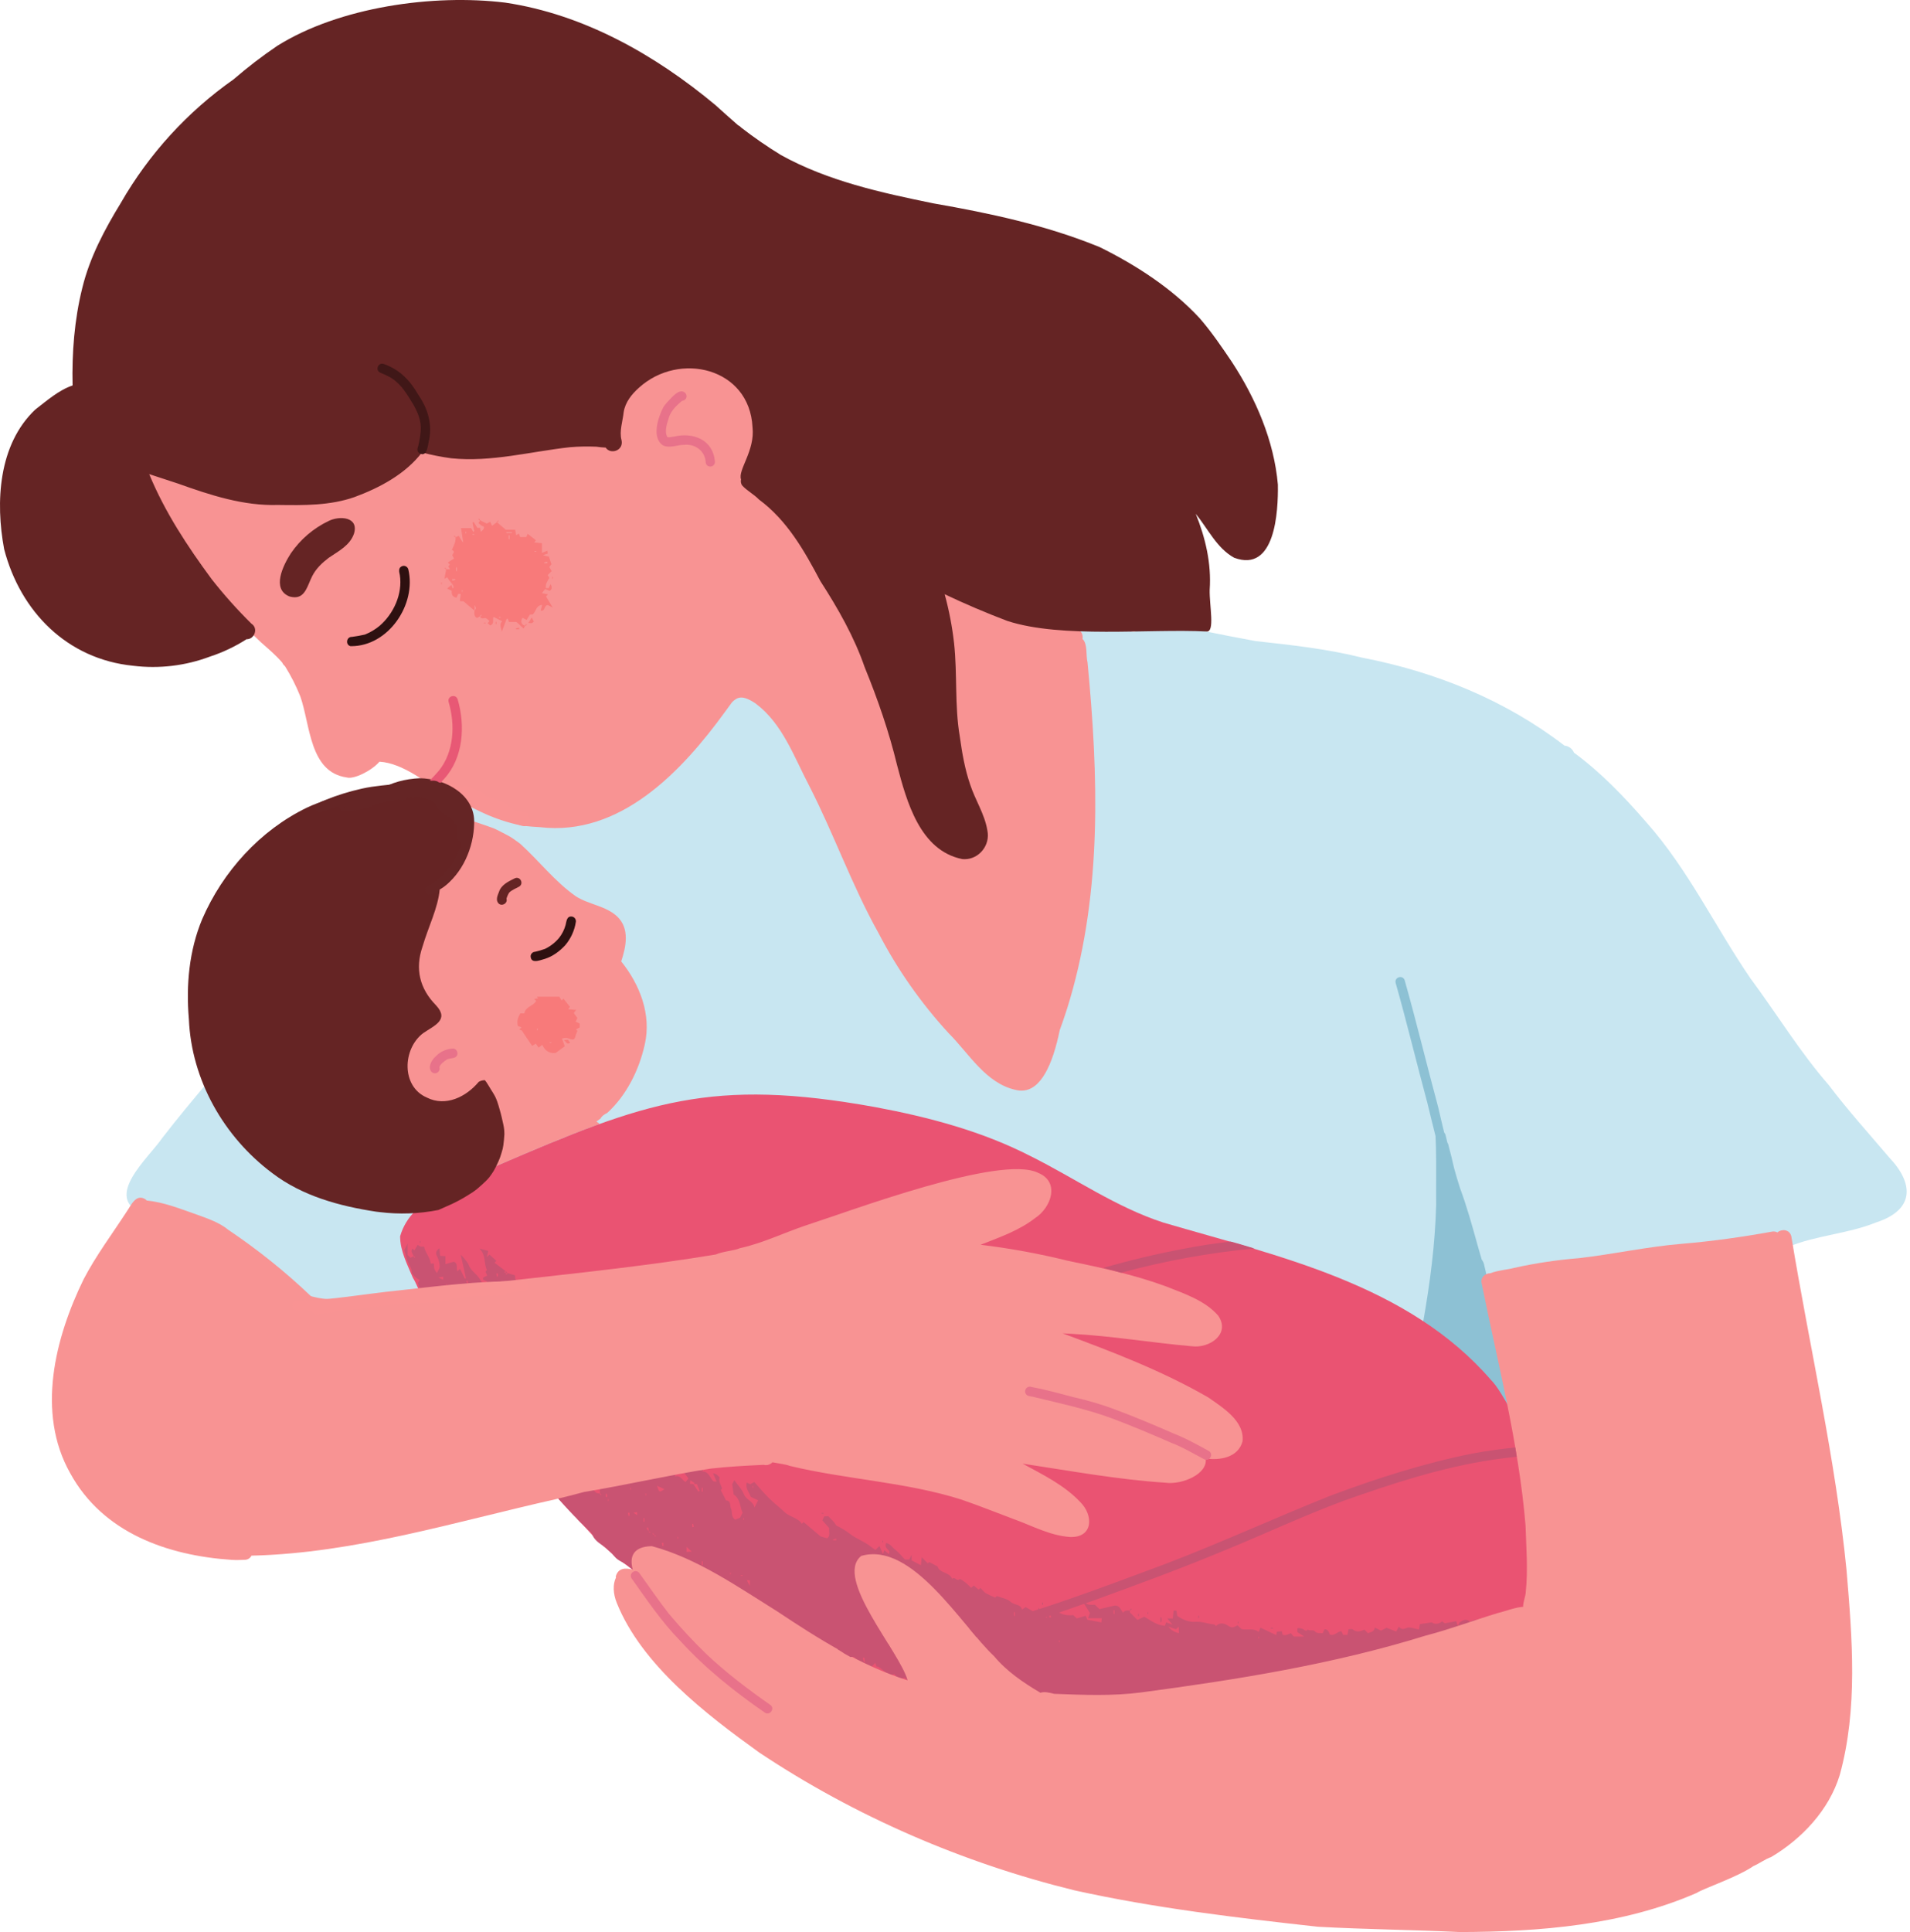 <svg width="89" height="90" viewBox="0 0 89 90" fill="none" xmlns="http://www.w3.org/2000/svg">
<path d="M88.038 53.925C89.206 55.157 89.193 56.369 87.423 56.943C86.101 57.481 84.614 57.541 83.306 58.091C83.264 58.138 83.219 58.184 83.172 58.226C83.187 58.266 83.195 58.307 83.196 58.349C83.193 58.409 83.177 58.467 83.15 58.52C83.124 58.573 83.086 58.619 83.04 58.657C82.994 58.694 82.941 58.722 82.884 58.738C82.827 58.754 82.767 58.757 82.709 58.749C81.279 60.508 79.477 62.01 78.501 64.084C77.564 66.046 77.462 68.195 76.62 70.17C75.425 72.74 72.868 74.938 69.929 74.875C65.326 74.767 62.592 70.022 58.242 69.165C56.336 68.848 54.448 69.421 52.563 69.631C50.683 69.881 48.77 69.839 46.913 69.446C44.316 68.883 41.751 68.06 39.431 66.747C36.971 65.218 35.127 63.388 32.041 63.218C29.94 62.987 27.859 63.447 25.778 63.659C23.779 63.797 21.733 63.8 19.777 63.322C18.708 63.138 12.112 60.242 12.673 59.331C11.483 58.991 10.979 57.598 9.707 57.385C8.784 57.022 7.653 57.048 6.8 56.535C6.747 56.542 6.694 56.542 6.642 56.535C4.775 55.776 6.927 53.937 7.558 53.013C8.977 51.178 10.522 49.446 12.014 47.672C14.438 45.003 16.811 42.246 19.511 39.849C19.768 39.227 21.548 38.145 21.825 37.793C23.589 36.264 25.904 35.613 27.93 34.562C30.009 33.173 31.216 30.2 34.11 30.374C34.852 30.347 35.575 30.491 36.297 30.636C36.757 30.516 37.224 30.424 37.696 30.361C38.173 30.361 39.356 29.903 39.686 30.293C41.347 29.553 42.366 28.591 45.25 29.923C48.075 31.478 47.937 27.993 50.961 28.999C51.592 29.148 52.222 29.303 52.855 29.445C52.893 29.412 52.937 29.387 52.985 29.373C53.034 29.358 53.084 29.354 53.134 29.36L53.272 29.369C53.258 29.313 53.254 29.256 53.259 29.199C53.28 29.096 53.34 29.006 53.426 28.948C53.513 28.89 53.619 28.868 53.722 28.887C55.312 29.239 56.908 29.571 58.511 29.863C60.176 30.048 61.846 30.225 63.475 30.636C66.884 31.294 70.135 32.607 72.902 34.734C72.998 34.743 73.09 34.778 73.167 34.835C73.245 34.893 73.305 34.971 73.341 35.06C74.6 35.984 75.692 37.123 76.711 38.301C78.659 40.489 79.917 43.167 81.562 45.569C82.792 47.226 83.861 48.992 85.22 50.551C86.103 51.72 87.088 52.808 88.038 53.925ZM19.395 60.31C19.126 60.278 18.857 60.262 18.586 60.245C18.367 60.241 18.148 60.234 17.929 60.236C17.986 60.449 18.229 60.461 18.418 60.468C18.75 60.465 19.074 60.388 19.395 60.31Z" fill="#C8E6F1"/>
<path d="M70.411 65.13C70.381 64.967 70.35 64.805 70.321 64.638C70.154 63.755 69.99 62.87 69.797 61.993C69.631 61.309 69.517 60.618 69.373 59.928C69.353 59.828 69.333 59.727 69.311 59.626C69.314 59.601 69.311 59.576 69.305 59.551C69.297 59.524 69.289 59.497 69.281 59.47C69.246 59.3 69.21 59.13 69.166 58.961C69.151 58.856 69.109 58.757 69.043 58.673C68.977 58.445 68.911 58.217 68.846 57.989C68.6 57.1 68.354 56.209 68.032 55.344C67.933 55.043 67.848 54.739 67.761 54.434C67.674 54.054 67.584 53.674 67.481 53.299C67.472 53.274 67.46 53.249 67.443 53.228C67.417 53.119 67.391 53.01 67.365 52.901C67.355 52.847 67.331 52.797 67.294 52.757C67.196 52.366 67.109 51.973 67.016 51.58C66.485 49.614 66.01 47.632 65.456 45.671C65.371 45.39 64.964 45.515 65.033 45.788C65.56 47.645 66.009 49.524 66.514 51.387C66.637 51.903 66.763 52.416 66.893 52.927C66.893 52.943 66.893 52.958 66.893 52.974C66.9 53.13 66.905 53.286 66.911 53.443C66.933 54.336 66.911 55.229 66.921 56.121C66.872 57.959 66.633 59.793 66.31 61.603C66.3 61.649 66.305 61.697 66.323 61.74C66.325 61.796 66.343 61.85 66.374 61.896C66.405 61.942 66.449 61.979 66.5 62.001C67.593 62.761 68.696 63.502 69.513 64.58C69.608 64.709 69.702 64.838 69.787 64.974C69.799 65.011 69.82 65.045 69.849 65.072C69.861 65.093 69.874 65.113 69.885 65.133C69.947 65.236 69.994 65.41 70.126 65.455C70.167 65.469 70.212 65.47 70.254 65.459C70.296 65.448 70.334 65.425 70.363 65.393C70.433 65.327 70.426 65.222 70.411 65.13Z" fill="#8DC1D4"/>
<path d="M22.692 53.035C22.913 53.429 22.919 53.903 23.006 54.338C22.997 54.357 22.989 54.376 22.982 54.396C23.044 54.365 23.1 54.335 23.158 54.303C24.958 53.528 26.495 52.877 27.919 52.365C27.918 52.354 27.918 52.344 27.919 52.333C27.875 52.301 27.832 52.272 27.792 52.243C27.857 52.199 27.92 52.153 27.982 52.106C28.016 52.043 28.065 51.988 28.124 51.945C28.176 51.905 28.233 51.871 28.294 51.845C29.2 51.018 29.782 49.834 30.045 48.65C30.361 47.26 29.814 45.861 28.946 44.785C29.173 44.099 29.352 43.258 28.761 42.695C28.227 42.191 27.436 42.14 26.83 41.75C25.851 41.065 25.12 40.099 24.234 39.299C24.18 39.26 24.125 39.222 24.072 39.182C23.974 39.107 23.871 39.038 23.765 38.974C23.642 38.904 23.519 38.841 23.396 38.777C23.273 38.713 23.15 38.649 23.021 38.592C22.836 38.521 22.652 38.46 22.467 38.396C22.255 38.322 22.041 38.249 21.823 38.191C21.742 38.17 21.661 38.154 21.578 38.139C21.504 38.156 21.426 38.146 21.36 38.111C21.293 38.075 21.241 38.016 21.214 37.946C21.189 37.88 21.188 37.808 21.21 37.741C21.21 37.736 21.213 37.732 21.215 37.727L21.202 37.724C21.125 37.704 21.058 37.657 21.014 37.591C20.992 37.556 20.977 37.518 20.97 37.477C20.963 37.437 20.965 37.396 20.974 37.356C20.984 37.311 21.005 37.269 21.035 37.233C21.006 37.224 20.974 37.215 20.945 37.208C19.991 37.105 19.077 37.745 18.703 38.608C18.364 39.319 18.497 40.128 18.407 40.887C18.352 41.242 18.179 41.56 18.006 41.872C17.61 42.575 17.327 43.336 17.166 44.127C16.951 44.938 17.195 45.728 17.491 46.478C17.368 46.868 17.11 47.202 16.982 47.592C16.405 49.146 16.674 51.058 17.781 52.313C19.002 53.709 21.154 54.186 22.692 53.035Z" fill="#F89393"/>
<path d="M72.799 70.121C73.868 71.732 73.75 73.891 72.989 75.604C70.612 81.163 58.463 80.953 53.25 80.727C50.216 80.597 47.167 80.344 44.194 79.699C41.763 79.109 39.448 78.121 37.137 77.177C34.806 76.13 32.441 75.134 30.327 73.678C29.181 72.984 28.144 72.125 27.249 71.127C27.13 70.986 26.961 70.855 26.86 70.696C26.472 70.309 26.096 69.909 25.733 69.495C24.029 67.635 22.597 65.558 21.411 63.335C21.08 62.74 20.729 62.144 20.412 61.532C19.874 61.203 19.506 59.923 19.239 59.524C18.981 58.904 18.647 58.279 18.644 57.592C19.182 55.689 21.605 55.153 23.158 54.303C30.101 51.31 33.157 50.192 40.791 51.573C43.279 52.037 45.772 52.698 48.031 53.86C50.093 54.887 52 56.233 54.207 56.95C59.611 58.533 65.629 59.832 69.482 64.29C69.974 64.747 71.294 67.217 71.392 68.499C71.875 69.027 72.397 69.522 72.799 70.121Z" fill="#EA5372"/>
<path d="M49.934 79.048C49.867 78.89 49.762 78.95 49.668 79.01C49.55 79.084 49.456 79.061 49.367 78.967L49.218 79.214C49.131 79.154 49.04 79.099 48.947 79.049C48.863 79.015 48.778 78.987 48.691 78.964C48.409 79.04 48.629 79.333 48.456 79.456C48.74 79.518 48.74 79.518 48.776 79.782L48.439 79.565H47.843C47.835 79.442 47.827 79.332 47.813 79.126L47.721 79.398C47.536 79.41 47.357 79.247 47.198 79.266C47.04 79.285 46.867 79.081 46.736 79.331L46.558 79.053L46.474 79.129L45.644 78.917L45.535 78.767L45.428 78.865L45.176 78.429L45.108 78.462C45.142 78.556 45.176 78.646 45.22 78.774C44.923 78.745 44.605 79.047 44.376 78.64C44.266 78.599 44.153 78.567 44.038 78.544C43.95 78.532 43.85 78.726 43.775 78.51L43.642 78.633C43.661 78.679 43.679 78.723 43.698 78.767C43.481 78.61 43.369 78.343 43.063 78.351L42.925 78.431C42.891 78.394 42.849 78.365 42.802 78.345C42.816 78.344 42.83 78.344 42.844 78.345L42.811 78.174L42.754 78.181C42.754 78.24 42.77 78.298 42.802 78.348C42.849 78.368 42.891 78.397 42.925 78.434L42.846 78.577L42.608 78.266L42.452 78.443L42.16 78.151L41.898 78.242C41.837 78.175 41.765 78.088 41.676 77.987C41.288 78.114 41.154 77.679 40.842 77.623L40.787 77.46L40.525 77.727L40.438 77.659C40.343 77.879 40.015 77.894 40.004 78.167H39.807C39.804 78.143 39.79 78.112 39.799 78.106C39.983 77.924 40.072 77.698 40.13 77.466L39.53 76.98C39.526 76.993 39.51 77.042 39.492 77.095C39.344 77.171 39.206 77.112 39.049 77.055C39.042 77.062 39.058 77.047 39.073 77.033C39.069 76.981 39.066 76.929 39.06 76.859L38.894 76.87C38.931 76.942 38.984 77.005 39.049 77.055C38.916 77.129 38.689 77.123 38.645 76.97C38.568 76.702 38.333 76.768 38.177 76.694C38.072 76.644 37.938 76.664 37.839 76.553C37.74 76.442 37.632 76.483 37.552 76.579C37.24 76.528 37.175 76.038 36.798 76.159L36.351 75.708L36.202 75.804C36.174 75.804 36.147 75.799 36.121 75.788C35.829 75.588 35.555 75.357 35.195 75.272C35.122 75.255 35.068 75.162 35.001 75.108C34.783 74.93 34.563 74.755 34.346 74.575C34.274 74.513 34.209 74.444 34.069 74.31C34.123 74.482 34.146 74.556 34.182 74.672L33.976 74.571C34.022 74.723 34.06 74.846 34.102 74.985C34.315 75.054 34.43 75.265 34.646 75.441C34.563 75.451 34.479 75.454 34.395 75.45C34.359 75.444 34.33 75.398 34.296 75.37L34.198 75.456C34.115 75.423 34.014 75.406 33.943 75.349C33.758 75.201 33.593 75.026 33.338 75.009C33.316 74.797 32.986 74.83 33.015 74.555C32.778 74.69 32.766 74.419 32.621 74.362C32.504 74.316 32.436 74.14 32.313 73.97C32.266 74.085 32.242 74.141 32.207 74.227L32.049 74.173L31.794 74.428L31.72 74.382C31.747 74.288 31.775 74.194 31.805 74.088C31.663 73.957 31.492 74.088 31.334 74.064C31.132 74.03 30.965 73.932 30.803 73.853C30.655 73.781 30.568 73.584 30.454 73.441L30.323 73.525C30.259 73.487 30.189 73.462 30.117 73.451C30.11 73.458 30.126 73.444 30.141 73.429C30.137 73.377 30.133 73.326 30.128 73.255L29.961 73.266C30 73.338 30.053 73.401 30.117 73.451C30.12 73.461 30.102 73.493 30.073 73.545C29.801 73.347 29.524 73.182 29.294 72.966C29.097 72.782 28.823 72.731 28.643 72.515C28.47 72.306 28.269 72.123 28.045 71.97C27.868 71.847 27.676 71.702 27.591 71.466C27.56 71.379 27.459 71.316 27.387 71.245C27.099 70.955 26.8 70.676 26.527 70.375C26.105 69.912 25.683 69.451 25.297 68.958C25.199 68.833 25.128 68.688 25.089 68.534C25.049 68.38 25.041 68.219 25.065 68.062L24.704 67.56V67.204H24.642C24.632 67.338 24.622 67.473 24.606 67.666C24.498 67.543 24.418 67.445 24.291 67.296L24.19 66.799L24.307 66.682C24.537 66.789 24.404 67.01 24.481 67.229C24.496 67.18 24.514 67.132 24.535 67.086C24.562 67.039 24.596 66.996 24.632 66.948L24.509 66.732L24.923 66.405L25.282 66.764L25.458 67.361C25.364 67.465 25.375 67.596 25.562 67.737C25.624 67.608 25.68 67.486 25.754 67.326C25.826 67.435 25.877 67.51 25.924 67.582C25.971 67.654 26.027 67.731 26.078 67.805L26.154 67.73L26.372 68.149C26.339 68.241 26.303 68.344 26.271 68.435L26.716 68.784V68.307C26.757 68.257 26.805 68.211 26.857 68.172C26.89 68.153 26.942 68.168 27.035 68.168C27.078 68.247 27.139 68.36 27.219 68.501C27.228 68.485 27.196 68.545 27.162 68.605H27.022L26.927 68.4C26.842 68.629 26.938 68.788 27.033 68.954C27.074 68.831 27.113 68.718 27.156 68.605C27.195 68.625 27.244 68.638 27.263 68.666C27.354 68.816 27.394 68.993 27.509 69.133C27.53 69.159 27.512 69.218 27.512 69.272C27.666 69.353 27.712 69.597 27.954 69.564L27.94 69.577L28.002 69.649L28.029 69.621C28.006 69.6 27.981 69.581 27.954 69.564C27.95 69.441 27.95 69.308 27.95 69.236L27.717 68.793L27.478 68.632C27.612 68.475 27.617 68.345 27.522 68.17C27.427 67.995 27.415 67.781 27.365 67.577C27.375 67.564 27.39 67.555 27.406 67.552C27.578 67.531 27.49 67.746 27.608 67.779C27.698 67.805 27.811 67.816 27.868 67.876C27.937 67.948 27.957 68.067 28.004 68.18L28.124 68.127L28.46 68.458C28.449 68.483 28.413 68.567 28.367 68.676H28.773C28.623 68.318 28.566 67.958 28.388 67.638L28.772 67.737C28.821 67.848 28.878 67.954 28.943 68.055C28.985 68.111 29.066 68.138 29.157 68.194C29.169 68.142 29.174 68.088 29.172 68.035C28.988 67.964 29.061 67.731 28.917 67.638C28.773 67.545 28.802 67.384 28.741 67.258C28.68 67.133 28.641 67.012 28.565 66.813V66.586C28.492 66.463 28.442 66.363 28.381 66.274C28.318 66.195 28.251 66.12 28.18 66.049L28.323 65.935C28.389 66.066 28.446 66.182 28.508 66.305C28.79 66.366 28.788 66.63 28.868 66.864L29.01 66.725C28.894 66.342 28.619 66.102 28.364 65.802C28.43 65.74 28.497 65.684 28.564 65.624L28.593 65.697L28.654 65.624L28.807 65.709C28.814 65.653 28.822 65.595 28.829 65.537H29.005L29.238 65.722C29.253 65.665 29.265 65.619 29.283 65.555H29.452C29.414 65.603 29.39 65.632 29.367 65.662C29.486 65.83 29.562 66.015 29.524 66.231H29.767C29.773 66.217 29.778 66.203 29.783 66.19L29.61 66.118C29.63 66.06 29.652 66.001 29.68 65.921C29.633 65.792 29.478 65.663 29.549 65.465C29.746 65.548 29.928 65.635 29.997 65.877H30.453L30.414 65.931L30.599 66.036C30.558 66.104 30.528 66.179 30.51 66.256C30.348 66.225 30.211 66.189 30.068 66.151L30.394 66.482C30.441 66.411 30.48 66.335 30.51 66.256C30.616 66.3 30.715 66.359 30.805 66.43C30.878 66.499 30.914 66.608 30.989 66.743C31.192 66.763 31.375 66.881 31.381 67.174L31.829 67.384L32.313 67.996H32.47C32.509 68.18 32.629 68.313 32.716 68.541C32.734 68.586 32.766 68.569 32.764 68.555C32.755 68.513 32.743 68.472 32.726 68.432C32.711 68.485 32.696 68.538 32.716 68.541C33.004 68.538 33.065 68.787 33.208 68.969C33.239 69.008 33.298 69.027 33.392 69.01C33.336 68.886 33.28 68.757 33.222 68.626C33.389 68.67 33.389 68.67 33.529 68.817C33.472 69.025 33.606 69.176 33.646 69.345L33.585 69.412C33.671 69.581 33.752 69.738 33.831 69.895C34.082 69.906 33.998 70.151 34.063 70.275C34.137 70.419 34.042 70.64 34.258 70.791L34.488 70.695C34.527 70.617 34.563 70.545 34.602 70.468C34.473 70.196 34.513 69.831 34.186 69.615C34.168 69.485 34.145 69.325 34.119 69.138L34.216 68.95C34.372 69.17 34.571 69.367 34.664 69.606C34.769 69.873 35.087 69.914 35.156 70.222C35.222 70.092 35.268 70 35.325 69.889L34.981 69.725C34.924 69.523 34.719 69.348 34.796 69.062L34.961 69.139L35.145 69.032C35.374 69.287 35.591 69.548 35.831 69.786C36.071 70.023 36.328 70.217 36.564 70.442C36.799 70.668 37.174 70.689 37.363 70.982L37.444 70.901C37.715 71.129 37.985 71.357 38.24 71.571L38.538 71.656C38.71 71.551 38.617 71.359 38.638 71.181L38.319 70.822C38.335 70.79 38.367 70.719 38.407 70.637L38.592 70.625C38.701 70.748 38.851 70.856 38.966 71.062C39.197 71.172 39.416 71.306 39.619 71.461C39.907 71.683 40.269 71.803 40.56 72.033C40.635 72.095 40.716 72.144 40.794 72.2L40.979 72.015C41.04 72.145 41.09 72.261 41.144 72.384C41.161 72.338 41.178 72.289 41.206 72.21L41.423 72.394C41.431 72.338 41.457 72.282 41.441 72.26C41.355 72.151 41.205 72.075 41.291 71.877C41.486 71.908 41.584 72.093 41.727 72.2C41.898 72.33 42.034 72.508 42.166 72.647H42.37L42.479 72.422V72.687L42.91 72.91C42.921 72.807 42.933 72.699 42.951 72.54L43.238 72.827L43.299 72.766L43.689 72.968C43.769 73.287 44.242 73.219 44.365 73.545C44.495 73.416 44.581 73.693 44.717 73.558C44.737 73.539 44.894 73.645 44.976 73.709C45.075 73.786 45.16 73.88 45.252 73.964L45.374 73.859L45.6 74.049L45.69 73.969C45.77 74.051 45.839 74.153 45.936 74.215C46.077 74.292 46.223 74.361 46.373 74.42L46.451 74.347C46.676 74.436 46.938 74.471 47.09 74.615C47.265 74.782 47.55 74.705 47.626 74.978L47.791 74.861L48.378 75.201H48.624C48.652 75.231 48.683 75.259 48.715 75.284L48.703 75.297L48.764 75.369L48.792 75.341C48.769 75.32 48.743 75.301 48.716 75.284C48.684 75.259 48.653 75.231 48.624 75.201V75.113H48.889C48.856 75.057 48.836 75.023 48.805 74.968L49.019 74.795C49.233 75.133 49.557 75.278 50.013 75.237L50.175 75.39L50.588 75.267L50.671 75.452L51.32 75.575C51.328 75.491 51.332 75.452 51.339 75.38H50.699L50.79 75.14L50.476 74.641C50.63 74.702 50.694 74.74 50.761 74.751C50.847 74.758 50.932 74.76 51.018 74.754L51.23 74.956L51.931 74.793C52.154 74.766 52.221 74.968 52.329 75.126C52.42 74.989 52.542 75.029 52.652 75.025V75.112L53 75.462L53.318 75.31C53.608 75.468 53.892 75.716 54.283 75.729L54.339 75.57L54.638 75.683L54.392 75.392H54.647C54.661 75.259 54.673 75.14 54.685 75.022L54.819 75.029C54.832 75.106 54.845 75.186 54.86 75.275C55.116 75.447 55.392 75.572 55.709 75.547C56.01 75.525 56.287 75.645 56.579 75.671C56.602 75.671 56.622 75.707 56.664 75.745C56.855 75.543 57.081 75.626 57.259 75.75C57.419 75.86 57.516 75.788 57.663 75.71L57.852 75.886C58.098 75.951 58.381 75.817 58.651 76.019C58.687 75.931 58.723 75.847 58.734 75.819L59.465 76.166C59.476 76.116 59.485 76.076 59.5 76.004L59.73 75.985C59.741 76.044 59.75 76.084 59.759 76.13C59.821 76.192 59.924 76.183 60.15 76.077L60.285 76.234H60.774L60.453 76.027V75.854C60.476 75.847 60.499 75.833 60.515 75.838C60.594 75.856 60.69 75.859 60.747 75.907C60.823 75.968 60.87 75.99 60.938 75.907C61.035 75.992 61.184 75.895 61.268 75.989C61.373 76.108 61.505 76.061 61.632 76.078L61.718 75.894C61.889 75.894 61.921 76.024 61.964 76.14C62.181 76.224 62.309 76.001 62.505 75.981L62.589 76.157H62.786C62.801 76.081 62.816 76.001 62.836 75.897C62.897 75.897 62.991 75.869 63.033 75.902C63.218 76.051 63.393 75.993 63.579 75.914L63.746 76.081C63.86 76.019 64.032 76.031 64.061 75.814L64.348 75.959L64.609 75.825L65.058 76L65.181 75.773C65.365 75.996 65.511 75.805 65.658 75.812C65.806 75.819 65.954 75.873 66.118 75.907C66.135 75.816 66.15 75.736 66.164 75.656L66.718 75.572C66.822 75.655 67.002 75.687 67.196 75.529L67.323 75.618L67.855 75.518L67.932 75.743L68.005 75.582C68.146 75.489 68.306 75.366 68.497 75.543C68.574 75.514 68.649 75.461 68.725 75.459C68.964 75.453 69.184 75.375 69.407 75.305C69.584 75.249 69.95 75.278 70.155 75.36C70.165 75.318 70.173 75.278 70.189 75.202L70.41 75.252C70.508 75.169 70.629 75.138 70.727 75.252L70.997 75.178C71.059 75.283 71.108 75.363 71.154 75.443C71.329 75.374 71.506 75.337 71.646 75.243C71.817 75.127 71.988 75.251 72.147 75.169L72.367 75.488V75.111L72.418 75.094L72.518 75.322L72.686 75.194L73.143 75.652C73.118 75.704 73.07 75.801 73.027 75.888C72.884 76.032 72.771 76.058 72.217 76.083C72.177 76.123 72.14 76.166 72.105 76.211C72.092 76.231 72.099 76.266 72.095 76.312H71.821L71.596 76.524L71.385 76.408L71.177 76.694L70.747 76.462L70.675 76.672H70.278C70.272 76.734 70.267 76.785 70.259 76.869L70.44 76.754L70.62 76.906C70.484 76.941 70.366 76.976 70.246 77.002C70.147 77.023 70.062 77.157 69.939 77.042C69.918 77.094 69.899 77.144 69.877 77.195C69.864 77.199 69.847 77.212 69.84 77.207C69.499 77.007 69.158 77.353 68.823 77.2L68.524 76.986V77.489L68.194 77.712C68.085 77.62 67.964 77.589 67.847 77.727C67.663 77.543 67.426 77.714 67.171 77.589C67.16 77.559 67.132 77.469 67.102 77.377C67.215 77.335 67.33 77.296 67.461 77.254C67.447 77.207 67.433 77.159 67.413 77.094L67.102 77.248V77.379C66.918 77.44 67.071 77.611 66.992 77.713C66.857 77.744 66.719 77.765 66.581 77.775C66.451 77.767 66.322 77.748 66.196 77.718L66.004 77.91C65.795 77.878 65.56 77.976 65.331 77.8C65.178 77.985 64.962 78.061 64.709 78.09L64.524 77.807C64.427 77.936 64.508 78.186 64.256 78.17C64.109 78.369 63.957 78.184 63.806 78.16C63.782 78.226 63.764 78.276 63.739 78.345C63.574 78.345 63.396 78.317 63.232 78.353C63.068 78.388 62.939 78.283 62.77 78.318C62.636 78.346 62.478 78.455 62.317 78.355L62.237 78.428L62.144 78.346L61.756 78.464C61.756 78.365 61.756 78.311 61.756 78.223C61.757 78.237 61.757 78.251 61.756 78.264L61.927 78.231L61.919 78.174C61.86 78.174 61.803 78.191 61.753 78.223C61.717 78.296 61.672 78.363 61.617 78.423C60.972 78.555 60.276 78.529 59.57 78.639L59.631 78.725L59.529 78.979L59.882 78.794C59.928 78.863 59.931 78.956 60.057 78.979C60.14 78.995 60.202 79.111 60.259 79.168V79.373C60.215 79.381 60.167 79.404 60.136 79.39C60.025 79.339 59.921 79.276 59.784 79.201L59.066 79.528C58.854 79.626 58.697 79.434 58.498 79.401C58.287 79.366 58.064 79.393 57.889 79.393L57.621 79.252L57.218 79.329C57.208 79.368 57.197 79.408 57.179 79.48C56.939 79.47 56.687 79.535 56.453 79.378C56.352 79.517 56.496 79.729 56.269 79.816L55.918 79.584L55.838 79.657C55.357 79.396 55.346 79.393 54.517 79.393L54.369 79.596C54.285 79.434 54.246 79.295 54.035 79.295C53.912 79.295 53.809 79.152 53.659 79.285C53.58 79.354 53.467 79.297 53.127 79.133L52.929 79.318C52.816 79.276 52.701 79.243 52.583 79.219C52.454 79.202 52.294 79.26 52.196 79.204C52.073 79.132 51.956 79.142 51.832 79.126C51.724 79.113 51.639 79.249 51.501 79.14C51.44 79.09 51.272 79.171 51.085 79.205C51.072 79.178 51.036 79.097 51.02 79.065C50.785 79.033 50.609 79.031 50.447 78.983C50.361 78.956 50.272 78.948 50.183 78.959C50.095 78.97 50.01 79.001 49.934 79.048ZM25.236 68.084L25.219 68.067L25.148 68.128L25.176 68.156C25.198 68.133 25.215 68.105 25.227 68.076C25.258 68.048 25.285 68.016 25.306 67.98L25.323 67.998L25.395 67.936L25.367 67.909C25.345 67.932 25.327 67.959 25.315 67.988C25.285 68.017 25.259 68.049 25.239 68.086L25.236 68.084ZM26.709 69.316L26.726 69.298L26.664 69.227L26.637 69.255C26.66 69.279 26.691 69.294 26.724 69.297L26.707 69.314L26.769 69.386L26.797 69.358C26.774 69.335 26.744 69.319 26.712 69.316H26.709ZM30.476 71.51C30.482 71.504 30.488 71.498 30.494 71.493L30.432 71.42L30.405 71.448C30.428 71.473 30.459 71.488 30.492 71.491L30.475 71.508L30.537 71.58L30.564 71.552C30.542 71.528 30.512 71.513 30.479 71.51H30.476ZM30.23 71.316L30.213 71.333L30.275 71.404L30.302 71.377C30.261 71.342 30.208 71.325 30.155 71.327L30.23 71.323C30.219 71.266 30.208 71.209 30.197 71.152L30.14 71.159C30.138 71.192 30.146 71.224 30.162 71.251C30.179 71.279 30.203 71.302 30.232 71.316H30.23ZM40.306 77.459L40.289 77.476L40.35 77.547L40.378 77.52C40.336 77.485 40.283 77.467 40.229 77.469H40.309C40.297 77.383 40.286 77.297 40.275 77.211L40.216 77.216C40.213 77.26 40.219 77.305 40.235 77.347C40.251 77.389 40.275 77.427 40.307 77.459H40.306ZM28.903 68.965L28.921 68.947L28.859 68.876L28.831 68.904C28.853 68.925 28.879 68.941 28.908 68.952C28.912 69.008 28.916 69.061 28.921 69.132L29.088 69.112C29.083 69.05 29.079 69.015 29.075 68.962C29.018 68.956 28.96 68.957 28.903 68.965ZM32.328 69.134L32.372 69.087L32.166 68.954C32.162 69.015 32.159 69.059 32.154 69.121C32.225 69.127 32.278 69.13 32.309 69.131C32.391 69.254 32.465 69.367 32.539 69.48L32.601 69.446L32.472 69.131C32.413 69.131 32.37 69.131 32.326 69.134H32.328ZM70.276 76.346C70.44 76.209 70.44 76.209 70.276 76.078C70.276 76.154 70.276 76.223 70.438 76.251C70.441 76.293 70.445 76.346 70.449 76.396H70.704C70.698 76.339 70.695 76.301 70.69 76.251C70.6 76.251 70.519 76.251 70.274 76.346H70.276ZM29.165 66.595L29.182 66.578L29.12 66.506L29.093 66.534C29.117 66.554 29.141 66.575 29.171 66.596C29.146 66.836 29.331 66.842 29.436 66.858C29.546 66.966 29.621 67.037 29.692 67.112C29.762 67.188 29.844 67.286 29.92 67.375C29.97 66.982 29.868 66.814 29.503 66.713L29.602 66.533L29.489 66.42C29.384 66.478 29.28 66.536 29.165 66.595ZM31.827 68.527C31.763 68.507 31.697 68.491 31.63 68.479C31.449 68.454 31.457 68.236 31.323 68.177C31.006 68.036 30.838 67.736 30.592 67.519C30.541 67.475 30.573 67.362 30.439 67.366C30.37 67.366 30.422 67.162 30.254 67.195C30.193 67.207 30.12 67.158 30.047 67.133C30.047 67.564 30.047 67.569 30.287 67.789C30.304 67.737 30.322 67.687 30.348 67.617C30.402 67.776 30.451 67.916 30.498 68.053C30.811 68.224 31.12 68.391 31.44 68.564C31.445 68.615 31.453 68.687 31.464 68.775C31.705 68.702 31.781 68.944 31.944 69.035L32.078 68.872L31.827 68.527ZM67.694 76.899C67.75 77.264 68.063 77.214 68.21 77.381C68.252 77.294 68.287 77.222 68.323 77.147C68.144 77.094 67.94 77.072 67.813 76.89L67.952 76.763C68.052 76.795 68.14 76.83 68.232 76.851C68.262 76.858 68.3 76.83 68.332 76.818L68.138 76.61L67.741 76.543C67.429 76.736 67.083 76.733 66.689 76.574L66.485 77.071C66.731 77.247 66.954 76.879 67.14 77.071L67.694 76.899ZM64.933 77.293H65.583C65.669 77.293 65.763 77.311 65.84 77.282C65.901 77.26 65.936 77.179 65.996 77.275L66.146 77.168L65.811 76.946L66.136 76.776H65.628L65.251 77.134L65.043 76.94L64.933 77.293ZM43.594 77.108L43.127 77.145L43.304 77.368H43.704L43.594 77.108ZM30.615 69.208C30.718 69.53 30.718 69.53 30.961 69.369L30.615 69.208ZM54.792 75.895L54.439 75.772C54.562 75.932 54.739 76.04 54.936 76.077C54.931 75.962 54.928 75.883 54.923 75.775L54.792 75.895ZM26.376 68.722C26.402 69.084 26.402 69.084 26.633 69.103C26.645 68.933 26.486 68.885 26.373 68.722H26.376ZM47.979 78.74C48.075 78.902 48.131 79.001 48.191 79.096C48.2 79.11 48.23 79.11 48.244 79.115C48.28 79.039 48.312 78.97 48.344 78.901L47.979 78.74ZM42.063 76.667C41.915 76.359 41.826 76.281 41.717 76.355L41.824 76.57L42.063 76.667ZM30.77 66.965L30.832 66.916L30.64 66.589L30.475 66.72L30.77 66.965ZM25.877 68.416C25.768 68.312 25.698 68.235 25.57 68.121C25.583 68.276 25.589 68.353 25.594 68.416H25.877ZM31.99 72.055V72.293L32.231 72.279L31.99 72.055ZM31.786 67.999C31.827 67.911 31.862 67.835 31.918 67.713L31.618 67.858L31.786 67.999ZM63.292 77.472C63.327 77.633 63.327 77.633 63.538 77.652L63.292 77.472ZM66.495 77.015L66.249 76.907L66.047 76.973C66.057 76.988 66.067 77.001 66.078 77.015H66.495ZM29.052 66.162C29.07 66.207 29.095 66.27 29.138 66.38C29.2 66.241 29.233 66.166 29.286 66.047L29.052 66.162ZM30.78 72.365C30.759 72.419 30.747 72.437 30.751 72.443C30.792 72.51 30.837 72.575 30.881 72.641C30.892 72.633 30.902 72.623 30.91 72.611C30.963 72.508 30.874 72.466 30.823 72.408C30.814 72.397 30.803 72.388 30.78 72.365ZM44.352 77.556V77.741L44.512 77.709L44.48 77.555L44.352 77.556ZM65.612 77.579H65.346C65.359 77.641 65.367 77.681 65.383 77.764L65.612 77.579ZM63.871 77.517C63.79 77.456 63.764 77.323 63.601 77.419C63.682 77.478 63.709 77.612 63.871 77.517ZM29.355 67.914L29.525 67.883L29.355 67.77V67.914ZM25.244 67.624L25.323 67.619C25.311 67.542 25.301 67.464 25.29 67.386L25.244 67.391V67.624ZM29.837 73.143C29.865 73.01 29.865 73.01 29.653 73.027L29.837 73.143ZM31.998 68.126V68.263L32.114 68.243L31.998 68.126ZM64.693 77.373L64.622 77.195L64.583 77.22V77.373H64.693ZM64.872 77.065C64.973 76.811 64.859 76.855 64.775 76.869L64.872 77.065ZM45.699 78.413C45.713 78.175 45.713 78.175 45.622 78.197C45.63 78.228 45.655 78.29 45.699 78.413ZM34.801 73.613C34.837 73.68 34.868 73.737 34.941 73.872V73.613H34.801ZM29.691 70.434L29.518 70.467L29.689 70.58L29.691 70.434ZM32.254 71.135L32.33 71.125C32.318 71.078 32.307 71.03 32.295 70.983L32.254 70.989V71.135ZM38.971 71.751L38.962 71.675L38.819 71.709L38.826 71.751H38.971ZM30.027 70.713H29.983V70.888H30.027V70.713ZM29.333 70.467L29.258 70.471C29.268 70.52 29.279 70.569 29.29 70.618L29.333 70.613V70.467ZM69.55 76.171L69.475 76.176C69.485 76.225 69.496 76.274 69.507 76.323L69.55 76.317V76.171ZM28.227 69.731L28.302 69.722L28.269 69.579L28.227 69.585V69.731ZM30.913 71.868L30.838 71.873C30.848 71.921 30.859 71.97 30.87 72.019L30.913 72.013V71.868ZM32.746 69.306H32.702V69.481H32.746V69.306ZM32.702 72.904H32.746V72.729H32.702V72.904ZM51.888 75.183H51.932V75.008H51.888V75.183ZM47.243 75.272H47.286V75.096H47.243V75.272ZM56.436 78.885L56.441 78.96L56.587 78.928L56.582 78.885H56.436ZM47.731 78.798L47.657 78.803C47.667 78.852 47.678 78.901 47.688 78.95L47.731 78.944V78.798ZM59.64 78.343H59.596V78.519H59.64V78.343ZM28.842 66.059H28.886V65.883H28.842V66.059ZM25.337 68.517H25.381V68.341H25.337V68.517ZM48.898 75.348L48.974 75.339L48.939 75.196L48.898 75.203V75.348ZM63.631 78.258H63.66V78.17H63.631V78.258ZM67.895 77.498V77.527H67.983V77.498H67.895ZM67.632 77.409V77.439H67.719V77.409H67.632ZM63.047 77.205H63.018V77.293H63.047V77.205ZM38.778 76.678H38.749V76.766H38.778V76.678ZM49.352 76.503H49.381V76.415H49.351L49.352 76.503ZM58.669 76.24H58.64V76.328H58.666L58.669 76.24ZM71.285 76.152H71.256V76.24H71.285V76.152ZM30.165 67.991H30.195V67.903H30.165V67.991ZM24.792 67.318V67.347H24.879V67.318H24.792ZM33.146 74.66H33.175V74.572H33.146V74.66ZM32.796 73.606H32.825V73.519H32.796V73.606ZM34.518 73.373V73.402H34.605V73.373H34.518ZM34.021 73.344H34.05V73.255H34.021V73.344ZM32.269 73.168H32.298V73.08H32.269V73.168ZM31.568 71.676H31.597V71.588H31.568V71.676ZM34.635 70.798H34.663V70.713H34.635V70.798ZM28.355 69.833H28.326V69.921H28.355V69.833ZM30.077 69.657H30.106V69.569H30.077V69.657ZM29.376 69.394H29.406V69.306H29.376V69.394ZM35.1 69.218H35.071V69.306H35.1V69.218ZM27.157 68.897V68.926H27.243V68.897H27.157ZM29.815 68.692H29.844V68.604H29.815V68.692ZM29.435 68.487V68.458H29.347V68.487H29.435Z" fill="#C95372"/>
<path d="M24.003 65.796H23.869C23.821 65.701 23.774 65.605 23.721 65.497L23.283 65.154L23.194 65.325C23.184 65.325 23.157 65.336 23.143 65.325C23.074 65.279 23.007 65.231 22.942 65.179C22.859 65.124 22.785 65.058 22.719 64.984C22.631 64.86 22.614 64.71 22.453 64.61C22.328 64.524 22.229 64.406 22.168 64.267C22.094 64.121 22.012 63.98 21.922 63.843C21.904 63.821 21.883 63.8 21.86 63.782L21.769 63.864C21.513 63.371 21.271 62.87 20.942 62.417C20.857 62.3 20.827 62.145 20.758 62.013C20.637 61.763 20.482 61.531 20.297 61.325C20.09 61.105 19.924 60.849 19.808 60.57C19.706 60.304 19.555 60.063 19.472 59.769L19.55 59.628C19.377 59.528 19.195 59.37 19.19 59.246C19.182 59.065 19.07 58.943 19.01 58.793C18.941 58.618 18.898 58.433 18.838 58.23C18.872 58.165 18.917 58.077 18.995 57.927V58.456L19.131 58.592C19.178 58.565 19.224 58.538 19.274 58.507C19.269 58.511 19.265 58.515 19.26 58.52L19.322 58.591L19.349 58.563C19.326 58.542 19.301 58.523 19.274 58.507C19.232 58.4 19.11 58.302 19.221 58.164L19.311 58.243L19.463 57.989C19.503 58.022 19.546 58.049 19.594 58.069C19.649 58.076 19.705 58.076 19.761 58.069C19.816 58.366 20.046 58.575 20.068 58.859H20.218C20.215 58.94 20.221 59.022 20.236 59.102C20.268 59.174 20.31 59.242 20.359 59.304C20.41 59.187 20.493 59.086 20.488 58.99C20.481 58.826 20.439 58.666 20.365 58.52C20.272 58.35 20.331 58.256 20.477 58.143C20.488 58.266 20.497 58.375 20.508 58.499L20.754 58.517V58.886L21.144 58.775C21.357 58.845 21.253 59.063 21.308 59.224L21.435 59.109L21.662 59.564L21.713 59.544C21.632 59.18 21.55 58.816 21.467 58.442C21.597 58.57 21.713 58.712 21.813 58.864C21.901 59.087 21.968 59.163 22.149 59.331C22.386 59.551 22.51 59.843 22.641 60.159H22.963L22.689 60.036V59.692L22.512 59.608V59.513L22.705 59.421L22.621 59.242L22.687 59.155C22.535 58.869 22.665 58.489 22.34 58.16L22.754 58.271L22.683 58.557L22.809 58.442L23.129 58.732L23.042 58.819L23.566 59.216L23.493 59.245L23.566 59.306C23.575 59.33 23.585 59.355 23.594 59.379L23.656 59.306L23.997 59.408C24 59.465 24.005 59.531 24.008 59.577L24.675 60.419L24.831 60.343L24.985 60.78C25.416 60.753 25.399 61.194 25.61 61.404C25.849 61.298 25.72 61.08 25.77 60.906L25.893 60.877C25.939 61.069 25.983 61.254 26.03 61.448C26.107 61.504 26.27 61.571 26.267 61.633C26.257 61.805 26.418 61.735 26.462 61.813C26.515 61.909 26.574 61.998 26.634 62.092C26.664 62.139 26.707 62.178 26.756 62.204H26.715L26.748 62.376L26.804 62.368C26.805 62.309 26.788 62.252 26.756 62.202C26.738 62.132 26.74 62.059 26.761 61.99L27.16 62.378C27.197 62.539 27.234 62.7 27.272 62.871L27.515 63.033L27.427 63.122C27.462 63.161 27.499 63.201 27.556 63.263L27.74 62.999L28.037 63.353V63.556C28.231 63.666 28.231 63.666 28.379 63.925L28.317 63.987L28.652 64.249V64.539L28.512 64.591L28.362 64.907H27.965C27.96 64.831 27.952 64.736 27.943 64.615C27.845 64.496 27.758 64.321 27.613 64.232C27.465 64.142 27.349 64.009 27.281 63.85C27.237 63.882 27.19 63.91 27.141 63.933C27.089 63.949 27.035 63.96 26.98 63.966C26.873 63.832 26.771 63.704 26.667 63.572C26.687 63.487 26.712 63.388 26.751 63.227L26.426 63.354L26.287 63.104V63.608H26.087L26.213 63.452L25.873 63.306L25.621 62.895C25.744 62.947 25.795 62.971 25.852 62.989L25.84 63.001L25.901 63.073L25.929 63.045C25.905 63.024 25.88 63.005 25.853 62.989C25.895 62.933 25.923 62.868 25.935 62.8C25.947 62.731 25.943 62.661 25.922 62.594L25.582 62.459L25.46 62.285C25.311 62.373 25.311 62.375 25.147 62.373V62.238L24.901 62.114C24.896 62.169 24.893 62.208 24.89 62.244L25.15 62.372C25.179 62.459 25.208 62.548 25.238 62.642C25.381 62.575 25.428 62.409 25.588 62.457V62.632C25.559 62.655 25.506 62.675 25.504 62.698C25.497 62.839 25.501 62.981 25.501 63.16L25.685 63.283L25.65 63.341L25.451 63.267L25.321 63.429C25.326 63.425 25.331 63.421 25.335 63.416L25.273 63.344L25.246 63.372C25.269 63.393 25.294 63.412 25.321 63.429C25.326 63.483 25.326 63.541 25.326 63.599H25.091C24.928 63.391 24.67 63.258 24.572 62.987H24.4C24.374 62.807 24.16 62.813 24.099 62.682C24.043 62.562 24.026 62.424 23.966 62.295C23.92 62.603 23.703 62.892 23.905 63.232H23.689C23.686 63.227 23.656 63.206 23.655 63.184C23.65 63.053 23.655 62.922 23.649 62.791C23.649 62.767 23.594 62.745 23.561 62.73C23.566 62.726 23.57 62.721 23.574 62.717L23.513 62.645L23.485 62.673C23.509 62.694 23.534 62.713 23.561 62.73C23.543 62.843 23.521 62.961 23.493 63.107C23.51 63.162 23.537 63.251 23.564 63.34H23.395C23.406 63.443 23.417 63.543 23.432 63.69L23.302 63.786L23.48 64.129H23.136C23.114 64.049 23.085 63.975 23.055 63.894L23.193 63.755V63.41L23.021 63.566L22.811 63.233C22.762 63.455 22.721 63.639 22.688 63.78L23.038 64.129H23.134C23.105 64.173 23.08 64.22 23.059 64.269L23.224 64.465L23.131 64.641H23.504C23.637 64.769 23.723 64.938 23.75 65.12C23.781 65.288 24.058 65.283 24.067 65.503C23.967 65.564 24.008 65.686 24.003 65.796ZM21.821 59.821L21.804 59.838L21.865 59.91L21.893 59.882C21.852 59.847 21.799 59.83 21.745 59.833L21.821 59.828L21.788 59.657L21.731 59.664C21.73 59.696 21.737 59.727 21.753 59.755C21.769 59.783 21.793 59.805 21.821 59.819V59.821ZM24.258 62.47L24.275 62.453L24.214 62.381L24.186 62.409C24.198 62.423 24.215 62.432 24.233 62.436C24.252 62.439 24.27 62.436 24.287 62.427C24.316 62.558 24.355 62.674 24.557 62.602C24.447 62.531 24.367 62.48 24.258 62.47V62.47ZM23.923 62.013L23.906 62.029L23.968 62.102L23.995 62.074C23.971 62.053 23.947 62.033 23.934 62.103C23.912 61.931 23.9 61.843 23.885 61.726L23.695 61.822C23.754 61.904 23.832 61.969 23.922 62.013L23.923 62.013ZM22.884 62.99L22.96 62.985C22.948 62.928 22.937 62.871 22.926 62.814L22.869 62.822C22.868 62.849 22.872 62.876 22.881 62.901C22.89 62.927 22.904 62.95 22.923 62.97C22.981 63.107 23.028 63.216 23.088 63.361C23.169 63.154 23.113 63.046 22.884 62.99V62.99ZM22.619 63.189L22.426 62.82C22.433 62.907 22.433 62.996 22.426 63.083C22.409 63.134 22.386 63.182 22.358 63.227L22.474 63.338L22.619 63.189ZM24.732 62.222C24.663 62.132 24.634 62.088 24.599 62.05C24.564 62.011 24.519 61.973 24.448 61.905C24.432 62.126 24.527 62.18 24.732 62.222V62.222ZM27.749 63.494L27.602 63.543L27.749 63.728V63.494ZM20.652 59.614V59.471L20.428 59.51L20.652 59.614ZM23.492 65.077H23.569L23.538 64.843L23.492 64.846V65.077ZM26.771 63.05C26.798 62.918 26.798 62.918 26.586 62.934L26.771 63.05ZM23.2 59.318L23.124 59.328C23.136 59.375 23.147 59.423 23.158 59.471L23.2 59.464V59.318ZM23.806 62.376H23.762V62.551H23.806V62.376ZM22.58 63.78H22.535V63.956H22.58V63.78ZM23.195 60.269H23.151V60.444H23.195V60.269ZM24.268 61.878V61.907H24.353V61.878H24.268ZM23.042 64.891V64.862H22.954V64.891H23.042ZM26.223 62.459H26.252V62.371H26.223V62.459ZM20.82 59.827H20.791V59.914H20.82V59.827Z" fill="#C95372"/>
<path d="M23.983 65.736L24.224 65.872L24.375 65.763C24.422 65.849 24.446 65.927 24.498 65.978C24.55 66.028 24.634 66.062 24.735 66.121C24.566 66.235 24.686 66.503 24.421 66.597C24.237 66.443 24.145 66.133 23.82 66.139C23.89 66.005 24.053 65.957 23.983 65.736Z" fill="#C95372"/>
<path d="M28.054 65.506V65.055L28.289 65.201V65.601L28.054 65.506Z" fill="#C95372"/>
<path d="M28.734 64.663H28.919L28.853 64.896C28.853 64.9 28.881 64.939 28.924 65.005L28.78 65.185L28.673 65.078C28.697 65.011 28.716 64.944 28.731 64.875C28.737 64.804 28.738 64.734 28.734 64.663Z" fill="#C95372"/>
<path d="M48.886 79.374C48.94 79.418 48.981 79.452 49.036 79.497L49.306 79.374V79.668L48.886 79.538V79.374Z" fill="#C95372"/>
<path d="M49.929 79.038L50.047 79.28C49.851 79.356 49.815 79.222 49.714 79.095L49.929 79.038Z" fill="#C95372"/>
<path d="M70.803 76.549L70.964 76.831L70.803 76.859V76.549Z" fill="#C95372"/>
<path d="M60.597 79.471L60.407 79.662L60.261 79.516L60.597 79.471Z" fill="#C95372"/>
<path d="M23.56 63.339H23.719C23.726 63.42 23.732 63.505 23.748 63.688C23.652 63.511 23.606 63.426 23.56 63.339Z" fill="#C95372"/>
<path d="M50.244 74.471L50.48 74.602C50.323 74.74 50.279 74.582 50.244 74.471Z" fill="#C95372"/>
<path d="M26.473 68.061V67.828L26.518 67.824C26.529 67.902 26.539 67.981 26.55 68.059L26.473 68.061Z" fill="#C95372"/>
<path d="M23.645 65.654V65.781H23.495L23.464 65.739L23.645 65.654Z" fill="#C95372"/>
<path d="M28.752 65.534C28.747 65.448 28.743 65.363 28.739 65.278L28.801 65.273C28.812 65.359 28.823 65.445 28.835 65.531L28.752 65.534Z" fill="#C95372"/>
<path d="M28.477 64.941V64.846H28.629L28.656 64.883L28.477 64.941Z" fill="#C95372"/>
<path d="M54.098 75.573C54.115 75.573 54.129 75.518 54.129 75.45C54.129 75.381 54.115 75.326 54.098 75.326C54.081 75.326 54.067 75.381 54.067 75.45C54.067 75.518 54.081 75.573 54.098 75.573Z" fill="#C95372"/>
<path d="M48.818 79.399L48.803 79.231L48.859 79.223C48.871 79.28 48.882 79.338 48.893 79.395L48.818 79.399Z" fill="#C95372"/>
<path d="M29.084 65.081C29.153 65.081 29.208 65.067 29.208 65.05C29.208 65.033 29.153 65.019 29.084 65.019C29.016 65.019 28.961 65.033 28.961 65.05C28.961 65.067 29.016 65.081 29.084 65.081Z" fill="#C95372"/>
<path d="M28.559 65.621V65.46L28.62 65.454L28.65 65.621H28.559Z" fill="#C95372"/>
<path d="M24.251 65.549V65.694L24.208 65.701C24.197 65.651 24.187 65.601 24.176 65.552L24.251 65.549Z" fill="#C95372"/>
<path d="M23.462 65.985V66.131L23.421 66.138C23.409 66.09 23.398 66.042 23.387 65.995L23.462 65.985Z" fill="#C95372"/>
<path d="M28.165 67.536L28.381 67.598C28.342 67.614 28.301 67.627 28.259 67.635C28.248 67.638 28.23 67.605 28.165 67.536Z" fill="#C95372"/>
<path d="M27.399 68.166V68.341H27.355V68.166H27.399Z" fill="#C95372"/>
<path d="M48.614 75.108L48.543 75.046L48.571 75.018L48.632 75.09L48.614 75.108Z" fill="#C95372"/>
<path d="M55.851 75.38C55.862 75.38 55.872 75.352 55.872 75.318C55.872 75.284 55.862 75.256 55.851 75.256C55.839 75.256 55.83 75.284 55.83 75.318C55.83 75.352 55.839 75.38 55.851 75.38Z" fill="#C95372"/>
<path d="M71.401 75.04H71.489V75.069H71.401V75.04Z" fill="#C95372"/>
<path d="M53.047 75.292C53.059 75.292 53.068 75.264 53.068 75.23C53.068 75.196 53.059 75.168 53.047 75.168C53.036 75.168 53.026 75.196 53.026 75.23C53.026 75.264 53.036 75.292 53.047 75.292Z" fill="#C95372"/>
<path d="M53.501 75.099V75.187H53.472V75.099H53.501Z" fill="#C95372"/>
<path d="M56.551 79.815C56.586 79.815 56.614 79.806 56.614 79.794C56.614 79.783 56.586 79.773 56.551 79.773C56.517 79.773 56.489 79.783 56.489 79.794C56.489 79.806 56.517 79.815 56.551 79.815Z" fill="#C95372"/>
<path d="M19.564 57.897V57.81H19.593V57.897H19.564Z" fill="#C95372"/>
<path d="M53.573 79.505C53.584 79.505 53.594 79.477 53.594 79.443C53.594 79.409 53.584 79.381 53.573 79.381C53.561 79.381 53.552 79.409 53.552 79.443C53.552 79.477 53.561 79.505 53.573 79.505Z" fill="#C95372"/>
<path d="M23.564 59.214L23.652 59.302H23.564V59.214Z" fill="#C95372"/>
<path d="M59.267 75.865C59.301 75.865 59.329 75.856 59.329 75.844C59.329 75.833 59.301 75.823 59.267 75.823C59.233 75.823 59.205 75.833 59.205 75.844C59.205 75.856 59.233 75.865 59.267 75.865Z" fill="#C95372"/>
<path d="M57.705 75.538V75.625H57.676V75.538H57.705Z" fill="#C95372"/>
<path d="M27.243 67.843H27.331V67.873H27.243V67.843Z" fill="#C95372"/>
<path d="M27.654 67.551V67.639H27.625V67.551H27.654Z" fill="#C95372"/>
<path d="M27.186 67.639V67.551H27.216V67.639H27.186Z" fill="#C95372"/>
<path d="M27.157 67.229H27.243V67.259H27.155L27.157 67.229Z" fill="#C95372"/>
<path d="M28.355 66.674V66.761H28.325V66.674H28.355Z" fill="#C95372"/>
<path d="M28.267 66.41V66.498H28.238V66.41H28.267Z" fill="#C95372"/>
<path d="M24.791 66.264H24.878V66.293H24.791V66.264Z" fill="#C95372"/>
<path d="M30.691 66.059V65.971H30.721V66.058L30.691 66.059Z" fill="#C95372"/>
<path d="M30.092 65.551C30.104 65.551 30.113 65.523 30.113 65.489C30.113 65.454 30.104 65.426 30.092 65.426C30.081 65.426 30.071 65.454 30.071 65.489C30.071 65.523 30.081 65.551 30.092 65.551Z" fill="#C95372"/>
<path d="M28.988 65.525L29.05 65.453L29.077 65.481L29.006 65.542L28.988 65.525Z" fill="#C95372"/>
<path d="M26.289 63.593C26.313 63.613 26.337 63.633 26.361 63.654L26.333 63.681L26.271 63.61L26.289 63.593Z" fill="#C95372"/>
<path d="M25.326 63.593L25.397 63.654L25.369 63.681L25.308 63.61L25.326 63.593Z" fill="#C95372"/>
<path d="M25.587 62.627L25.66 62.689L25.632 62.717L25.57 62.645L25.587 62.627Z" fill="#C95372"/>
<path d="M27.148 62.366L27.21 62.294L27.238 62.321L27.166 62.383L27.148 62.366Z" fill="#C95372"/>
<path d="M52.644 75.003L52.705 74.931L52.733 74.958L52.661 75.02L52.644 75.003Z" fill="#C95372"/>
<path d="M48.403 75.029C48.414 75.029 48.424 75.002 48.424 74.967C48.424 74.933 48.414 74.905 48.403 74.905C48.391 74.905 48.382 74.933 48.382 74.967C48.382 75.002 48.391 75.029 48.403 75.029Z" fill="#C95372"/>
<path d="M48.578 74.766C48.59 74.766 48.599 74.738 48.599 74.704C48.599 74.669 48.59 74.641 48.578 74.641C48.567 74.641 48.558 74.669 48.558 74.704C48.558 74.738 48.567 74.766 48.578 74.766Z" fill="#C95372"/>
<path d="M41.117 71.852V71.764H41.146V71.852H41.117Z" fill="#C95372"/>
<path d="M38.283 70.477H38.372V70.506H38.284L38.283 70.477Z" fill="#C95372"/>
<path d="M35.626 22.386C35.626 22.383 35.623 22.38 35.621 22.377C35.612 22.363 35.603 22.349 35.593 22.335C35.576 22.314 35.558 22.295 35.538 22.278C35.572 22.31 35.602 22.346 35.626 22.386ZM47.344 50.774C45.934 50.472 45.158 49.08 44.202 48.126C42.909 46.72 41.808 45.148 40.929 43.452C39.699 41.253 38.856 38.848 37.709 36.609C37.001 35.267 36.466 33.707 35.207 32.769C34.57 32.338 34.346 32.487 34.113 32.708C34.005 32.858 33.898 33.007 33.788 33.154C31.769 35.934 28.902 38.971 25.157 38.531C24.989 38.524 24.637 38.5 24.228 38.447L24.131 38.378C24.032 38.309 23.93 38.245 23.829 38.18C23.815 38.157 23.798 38.136 23.778 38.118C23.705 38.057 23.627 38.002 23.544 37.953C23.534 37.932 23.521 37.913 23.506 37.895L23.511 37.901L23.506 37.895C23.5 37.887 23.493 37.88 23.486 37.873C23.494 37.88 23.5 37.888 23.507 37.895C23.448 37.839 23.38 37.793 23.306 37.759C23.254 37.731 23.2 37.706 23.145 37.684C23.084 37.642 23.017 37.6 22.952 37.56C22.907 37.532 22.857 37.51 22.805 37.495C22.744 37.48 22.68 37.484 22.621 37.507L22.498 37.471C22.403 37.435 22.307 37.401 22.212 37.369C21.991 37.293 21.764 37.239 21.54 37.18C21.475 37.16 21.409 37.141 21.344 37.125C21.284 37.111 21.221 37.115 21.164 37.137C21.107 37.159 21.058 37.198 21.023 37.248C19.898 36.458 18.763 35.542 17.681 35.482C17.312 35.913 16.474 36.314 16.16 36.216C14.409 35.972 14.463 33.755 13.991 32.434C13.795 31.946 13.556 31.475 13.277 31.029C13.223 30.988 13.18 30.933 13.154 30.87C12.862 30.525 12.509 30.23 12.17 29.93C11.47 29.271 10.788 28.592 10.151 27.872C8.594 25.99 7.34 23.909 6.33 21.691C6.295 21.619 6.285 21.538 6.302 21.459C6.319 21.381 6.362 21.311 6.423 21.26C6.21 18.427 8.152 15.623 10.777 14.596C12.512 13.585 14.071 13.883 15.697 14.933C16.392 14.271 16.946 13.441 17.818 12.977C20.001 11.683 22.676 11.032 25.19 11.543C26.191 11.752 27.191 12.015 28.125 12.44C28.589 12.593 29.011 13.056 29.518 12.975C31.075 12.517 32.763 12.308 34.351 12.745C37.468 13.588 40.542 16.466 39.414 19.945C39.029 21.228 38.356 22.409 37.563 23.484C38.154 23.912 38.731 24.371 39.296 24.757C40.739 25.841 42.41 26.536 44.001 27.356C45.538 28.023 47.106 28.751 48.725 29.16C49.168 29.24 49.618 29.283 50.068 29.288C50.355 29.285 50.482 29.544 50.443 29.765C50.689 29.989 50.593 30.548 50.676 30.86C51.178 36.096 51.353 41.444 49.859 46.537C49.717 47.024 49.556 47.505 49.382 47.982C49.047 49.606 48.497 50.804 47.599 50.804C47.513 50.804 47.428 50.794 47.344 50.774Z" fill="#F89393"/>
<path d="M10.802 72.663C7.789 72.462 4.784 71.395 3.269 68.621C1.685 65.806 2.56 62.321 3.901 59.582C4.475 58.483 5.223 57.488 5.897 56.45C6.103 56.16 6.327 55.593 6.766 55.86C6.791 55.878 6.813 55.899 6.834 55.922C7.645 56.002 8.407 56.312 9.17 56.578C9.666 56.757 10.237 56.953 10.639 57.289C12.004 58.205 13.288 59.235 14.478 60.369C14.496 60.375 14.513 60.382 14.53 60.39C15.2 60.579 15.908 60.548 16.61 60.451C16.642 60.502 16.686 60.545 16.738 60.574C16.802 60.605 16.872 60.62 16.943 60.616H17.01C17.048 60.616 17.086 60.616 17.125 60.611C17.205 60.606 17.286 60.601 17.366 60.59C17.562 60.562 17.759 60.528 17.955 60.494C18.321 60.426 18.686 60.362 19.054 60.305C19.3 60.27 19.546 60.236 19.792 60.198L20.193 60.136H20.229L20.393 60.123L20.561 60.107L20.729 60.088L20.897 60.069L21.064 60.047L21.227 60.024L21.388 60.001L21.549 59.974L21.709 59.947L21.869 59.917L22.027 59.884L22.177 59.851L22.325 59.815L22.465 59.779L22.638 59.756C23.158 59.716 23.679 59.67 24.197 59.607C27.254 59.265 30.317 58.941 33.353 58.437C33.676 58.291 34.214 58.262 34.476 58.144C35.543 57.91 36.521 57.427 37.55 57.082C39.626 56.415 46.626 53.769 48.37 54.632C49.408 55.053 48.984 56.249 48.236 56.739C47.481 57.325 46.576 57.636 45.692 57.984C47.053 58.148 48.401 58.395 49.732 58.723C51.275 59.046 52.835 59.371 54.317 59.917C55.178 60.262 56.133 60.566 56.762 61.282C57.353 62.138 56.358 62.822 55.532 62.711C53.678 62.551 51.795 62.228 49.937 62.133C49.797 62.125 49.657 62.118 49.517 62.111C51.843 62.974 54.162 63.86 56.311 65.101C56.987 65.577 58.006 66.203 57.897 67.146C57.691 67.894 56.852 68.039 56.179 67.938C56.296 68.666 55.072 69.17 54.325 69.069C52.084 68.924 49.871 68.514 47.65 68.18C48.589 68.692 49.577 69.17 50.319 69.95C50.965 70.571 50.95 71.64 49.856 71.596C48.934 71.534 48.093 71.072 47.234 70.763C46.418 70.455 45.606 70.131 44.78 69.848C42.186 69.029 39.438 68.921 36.8 68.284C36.626 68.214 36.308 68.177 35.992 68.117C35.971 68.141 35.946 68.162 35.918 68.179C35.87 68.212 35.814 68.235 35.756 68.244C35.698 68.254 35.638 68.251 35.581 68.235C34.76 68.275 33.938 68.317 33.122 68.409C31.143 68.717 29.191 69.175 27.218 69.499C26.775 69.618 26.331 69.733 25.884 69.839C21.211 70.886 16.533 72.352 11.719 72.466C11.69 72.524 11.645 72.573 11.59 72.607C11.535 72.641 11.471 72.659 11.406 72.659C11.268 72.665 11.13 72.67 10.992 72.67C10.931 72.667 10.867 72.665 10.802 72.663Z" fill="#F89393"/>
<path d="M61.407 89.752C57.613 89.332 53.802 88.883 50.07 88.057C44.869 86.781 39.834 84.607 35.373 81.633C32.901 79.854 29.906 77.562 28.742 74.672C28.564 74.241 28.552 73.794 28.7 73.492C28.697 73.469 28.695 73.447 28.696 73.424C28.809 73.039 29.132 73.026 29.485 73.116C29.324 72.535 29.482 72.042 30.372 72.023C32.484 72.588 34.383 73.921 36.221 75.065C38.139 76.339 40.1 77.582 42.291 78.274C41.936 76.947 38.848 73.51 40.131 72.478C42.512 71.791 44.8 75.723 46.322 77.15C46.918 77.864 47.686 78.382 48.481 78.853C48.666 78.784 48.921 78.853 49.124 78.903C50.473 78.954 51.842 79.012 53.183 78.836C57.634 78.243 62.105 77.53 66.404 76.198C67.554 75.898 68.668 75.48 69.804 75.136C70.069 75.079 70.592 74.872 70.972 74.849C70.968 74.632 71.088 74.368 71.095 74.157C71.205 73.126 71.117 72.088 71.085 71.055C70.77 67.249 69.793 63.523 69.042 59.785C68.974 59.498 69.21 59.314 69.44 59.311C69.797 59.172 70.315 59.134 70.553 59.061C71.552 58.839 72.564 58.688 73.584 58.607C75.189 58.422 76.773 58.069 78.386 57.938C79.797 57.819 81.197 57.621 82.589 57.369C82.668 57.357 82.749 57.372 82.82 57.41C83.022 57.238 83.398 57.259 83.472 57.602C84.326 62.798 85.53 67.926 86.044 73.158C86.309 76.319 86.579 79.596 85.725 82.69C85.225 84.317 83.966 85.653 82.524 86.509C82.292 86.579 81.99 86.802 81.7 86.929C80.948 87.446 79.371 87.97 79.061 88.176C75.611 89.683 71.743 89.99 68.017 89.999C65.805 89.893 63.617 89.875 61.407 89.752Z" fill="#F89393"/>
<path d="M21.642 59.913L21.77 59.891L21.988 59.903L21.949 59.908L21.796 59.928L21.645 59.944L21.492 59.956L21.331 59.968L21.275 59.971C21.4 59.954 21.522 59.934 21.642 59.913Z" fill="#F89393"/>
<path d="M24.341 38.467C23.663 38.328 23.004 38.106 22.38 37.806C22.167 37.706 21.957 37.602 21.746 37.498C21.592 37.4 21.303 37.368 21.316 37.136C21.144 37.013 20.772 36.846 20.985 36.594C21.159 36.417 21.354 36.641 21.518 36.717C21.544 36.672 21.585 36.637 21.635 36.62C21.684 36.602 21.738 36.602 21.787 36.62C21.916 36.669 22.045 36.718 22.173 36.77C22.33 36.842 22.556 36.899 22.622 37.077C22.896 37.185 23.176 37.284 23.449 37.385C23.483 37.396 23.515 37.414 23.542 37.439C23.569 37.463 23.59 37.493 23.603 37.527C23.622 37.534 23.641 37.541 23.659 37.55C23.703 37.572 23.738 37.61 23.756 37.657C23.963 37.728 24.175 37.782 24.391 37.82C24.555 37.828 24.709 37.958 24.647 38.132C24.79 38.346 24.559 38.547 24.341 38.467Z" fill="#F99393"/>
<path d="M14.744 61.209C14.715 61.207 14.687 61.198 14.662 61.185C14.636 61.171 14.613 61.152 14.595 61.13C14.587 61.12 14.58 61.109 14.573 61.099C14.55 61.099 14.527 61.102 14.502 61.103C14.467 61.105 14.432 61.098 14.4 61.083C14.368 61.068 14.34 61.046 14.318 61.018L13.837 61.042C13.555 61.049 13.529 60.624 13.82 60.604C15.41 60.565 16.973 60.276 18.555 60.114C20.404 59.912 22.236 59.672 24.096 59.683C24.244 59.694 24.407 59.661 24.546 59.726C24.715 59.81 24.694 60.082 24.508 60.131C24.207 60.182 23.905 60.186 23.61 60.235C23.592 60.269 23.566 60.297 23.534 60.317C23.501 60.338 23.464 60.349 23.426 60.351C23.194 60.358 22.963 60.363 22.73 60.364C22.323 60.356 21.918 60.402 21.512 60.436C21.369 60.55 21.156 60.486 20.985 60.515C20.924 60.612 20.804 60.624 20.701 60.631C20.532 60.645 20.362 60.657 20.193 60.669C19.526 60.715 18.858 60.755 18.19 60.792C17.034 60.858 15.899 61.136 14.744 61.209Z" fill="#F99393"/>
<path d="M44.835 40.017C42.868 39.621 42.248 37.338 41.802 35.647C41.423 34.078 40.9 32.572 40.293 31.085C39.797 29.651 39.046 28.34 38.228 27.071C37.473 25.642 36.679 24.242 35.367 23.27C35.127 23.02 34.801 22.858 34.575 22.605C34.55 22.564 34.533 22.52 34.525 22.473C34.517 22.426 34.519 22.378 34.53 22.331C34.372 21.893 35.188 20.998 35.065 19.902C34.929 17.131 31.657 16.35 29.773 18.061C29.434 18.363 29.133 18.738 29.061 19.2C29.017 19.624 28.849 20.088 28.961 20.502C29.073 20.995 28.441 21.19 28.223 20.85C28.077 20.843 27.932 20.83 27.787 20.808C27.38 20.79 26.972 20.798 26.566 20.831C24.725 21.032 22.901 21.538 21.032 21.348C20.57 21.286 20.113 21.196 19.662 21.078C18.89 22.081 17.704 22.717 16.526 23.152C15.383 23.555 14.158 23.54 12.959 23.522C11.34 23.573 9.799 23.063 8.294 22.526C7.846 22.381 7.399 22.234 6.953 22.086C7.681 23.851 8.732 25.446 9.864 26.98C10.437 27.71 11.056 28.402 11.717 29.053C12.058 29.274 11.847 29.793 11.487 29.777C10.957 30.117 10.386 30.388 9.788 30.584C8.642 31.016 7.41 31.163 6.196 31.012C3.136 30.703 0.952 28.498 0.193 25.581C-0.219 23.385 -0.074 20.707 1.64 19.082C2.17 18.675 2.739 18.171 3.382 17.955C3.347 16.436 3.467 14.88 3.836 13.408C4.183 11.983 4.875 10.689 5.634 9.446C6.943 7.168 8.736 5.205 10.885 3.696C11.533 3.136 12.213 2.614 12.922 2.134C15.812 0.326 20.19 -0.29 23.545 0.123C27.198 0.667 30.521 2.549 33.33 4.889C33.682 5.206 34.035 5.524 34.393 5.835C34.452 5.862 34.505 5.902 34.548 5.951C35.139 6.409 35.755 6.834 36.393 7.224C38.575 8.432 41.066 8.978 43.492 9.473C46.127 9.932 48.761 10.493 51.247 11.513C52.943 12.352 54.607 13.428 55.898 14.82C56.452 15.459 56.931 16.163 57.404 16.864C58.517 18.566 59.367 20.532 59.545 22.574C59.564 23.834 59.425 26.697 57.506 25.98C56.697 25.532 56.292 24.64 55.719 23.935C56.17 25.058 56.451 26.243 56.368 27.466C56.347 28.201 56.629 29.471 56.214 29.416C53.56 29.28 49.472 29.749 46.942 28.926C45.954 28.552 44.98 28.137 44.019 27.681C44.223 28.426 44.369 29.185 44.456 29.953C44.615 31.401 44.477 32.868 44.723 34.308C44.829 35.067 44.958 35.827 45.209 36.553C45.445 37.274 45.885 37.926 46.008 38.683C46.154 39.36 45.63 40.023 44.947 40.023C44.91 40.023 44.872 40.021 44.835 40.017Z" fill="#652424"/>
<path d="M17.529 56.443C15.819 56.185 14.085 55.712 12.691 54.649C10.429 52.961 8.919 50.308 8.801 47.468C8.665 45.896 8.811 44.277 9.423 42.812C10.381 40.599 12.122 38.675 14.3 37.622C15.53 37.039 16.921 36.882 18.267 36.956C18.322 36.969 18.375 36.988 18.425 37.013C19.053 36.91 19.717 36.884 20.311 37.091C21.314 37.499 21.833 38.64 21.67 39.682C21.614 40.023 21.488 40.348 21.301 40.638C21.148 40.868 20.817 41.273 20.489 41.427C20.41 42.302 19.965 43.148 19.687 44.1C19.332 45.13 19.553 46.049 20.312 46.824C20.955 47.511 20.23 47.773 19.716 48.128C18.757 48.853 18.687 50.609 19.888 51.126C20.766 51.57 21.723 51.095 22.305 50.397C22.391 50.344 22.491 50.317 22.592 50.317L22.598 50.324C22.622 50.351 22.643 50.38 22.664 50.409L22.672 50.422C22.743 50.525 22.803 50.635 22.869 50.741C22.935 50.846 23.008 50.957 23.068 51.07C23.105 51.146 23.137 51.224 23.166 51.303C23.212 51.432 23.249 51.563 23.286 51.695C23.323 51.827 23.356 51.941 23.384 52.071C23.407 52.175 23.431 52.279 23.454 52.383C23.47 52.456 23.482 52.53 23.491 52.604C23.497 52.68 23.503 52.757 23.503 52.834C23.497 53.007 23.474 53.179 23.454 53.35C23.446 53.405 23.437 53.459 23.424 53.514C23.386 53.655 23.344 53.795 23.296 53.931C23.25 54.054 23.195 54.17 23.139 54.287C23.096 54.376 23.05 54.464 23 54.55C22.938 54.65 22.871 54.748 22.799 54.841C22.75 54.901 22.697 54.958 22.642 55.012C22.506 55.142 22.367 55.272 22.223 55.392C22.162 55.441 22.1 55.485 22.039 55.528C21.891 55.623 21.741 55.717 21.59 55.806C21.423 55.904 21.249 55.991 21.074 56.077C20.937 56.139 20.797 56.201 20.658 56.262C20.582 56.295 20.508 56.33 20.432 56.363C19.527 56.542 18.6 56.576 17.684 56.461L17.529 56.443Z" fill="#652424"/>
<path d="M15.83 37.489C15.886 37.37 16.011 37.351 16.129 37.366C16.405 37.34 16.678 37.292 16.945 37.221C17.301 37.098 17.639 36.931 17.998 36.814C18.348 36.711 18.705 36.634 19.067 36.583C19.124 36.577 19.181 36.593 19.227 36.629C19.272 36.664 19.302 36.716 19.31 36.773C19.327 36.937 19.178 37.025 19.033 37.027C18.751 37.082 18.466 37.126 18.19 37.211C17.873 37.314 17.569 37.452 17.26 37.575C16.855 37.721 16.428 37.797 15.998 37.799C15.964 37.794 15.932 37.781 15.904 37.761C15.876 37.742 15.853 37.716 15.837 37.686C15.821 37.656 15.812 37.622 15.811 37.588C15.809 37.554 15.816 37.52 15.83 37.489Z" fill="#652525"/>
<path d="M19.807 41.423C19.826 41.304 19.918 41.26 20.012 41.229C20.188 41.118 20.357 40.993 20.522 40.866C21.047 40.465 21.339 39.843 21.529 39.225C21.169 39.163 21.32 38.68 21.31 38.424C21.268 38.407 21.23 38.382 21.198 38.35C21.124 38.273 21.066 38.182 21.028 38.082C20.666 38.004 20.368 37.682 20.201 37.362C20.157 37.342 20.116 37.317 20.078 37.286C19.939 37.286 19.809 37.212 19.686 37.155C18.976 37.072 18.277 37.297 17.593 37.457C17.35 37.54 17.085 37.392 17.224 37.12C17.338 36.981 17.517 36.907 17.662 36.805C18.226 36.445 18.896 36.281 19.559 36.251C20.747 36.27 22.155 37.012 22.094 38.36C22.077 39.469 21.549 40.712 20.618 41.344C20.419 41.467 20.236 41.679 19.988 41.677C19.93 41.667 19.879 41.635 19.845 41.587C19.811 41.54 19.798 41.481 19.807 41.423Z" fill="#652525"/>
<path d="M14.781 37.799C14.752 37.778 14.729 37.749 14.714 37.716C14.699 37.683 14.692 37.647 14.694 37.611C14.696 37.575 14.706 37.54 14.725 37.509C14.744 37.478 14.77 37.452 14.8 37.434C14.915 37.368 15.035 37.312 15.158 37.266C15.711 37.042 16.282 36.865 16.864 36.736C17.473 36.598 18.099 36.569 18.714 36.489C18.89 36.502 19.066 36.502 19.242 36.489C19.3 36.489 19.355 36.512 19.397 36.553C19.438 36.593 19.462 36.649 19.462 36.707C19.456 36.976 19.146 36.926 18.959 36.938C19.086 37.154 18.811 37.417 18.614 37.243C18.34 37.256 17.594 37.5 17.416 37.287C17.185 37.337 16.953 37.391 16.721 37.439C16.679 37.448 16.636 37.446 16.595 37.434C16.419 37.485 16.244 37.538 16.069 37.589C15.965 37.624 15.842 37.651 15.752 37.567C15.553 37.633 15.402 37.687 15.213 37.756C15.109 37.79 14.993 37.859 14.883 37.846C14.846 37.841 14.81 37.824 14.781 37.799Z" fill="#652525"/>
<path d="M19.528 21.104C19.418 21.018 19.447 20.881 19.491 20.77C19.553 20.48 19.614 20.186 19.608 19.888C19.592 19.442 19.378 19.022 19.143 18.656C18.875 18.204 18.564 17.758 18.078 17.522C17.961 17.46 17.837 17.412 17.715 17.358C17.459 17.235 17.637 16.846 17.9 16.961C18.648 17.23 19.121 17.74 19.504 18.411C19.945 19.048 20.166 19.815 19.974 20.582C19.937 20.779 19.898 21.158 19.683 21.158C19.627 21.154 19.574 21.136 19.528 21.104Z" fill="#401717"/>
<path d="M32.882 21.538C32.862 21.018 32.404 20.676 31.902 20.72C31.778 20.723 31.654 20.737 31.533 20.764C31.321 20.802 31.108 20.841 30.908 20.755C30.344 20.407 30.662 19.451 30.904 18.98C31.005 18.811 31.15 18.675 31.282 18.532C31.392 18.422 31.51 18.301 31.657 18.247C31.999 18.138 32.141 18.617 31.78 18.674C31.534 18.88 31.304 19.097 31.186 19.395C31.096 19.693 30.94 20.06 31.094 20.358C31.197 20.389 31.318 20.342 31.426 20.334C32.304 20.131 33.209 20.479 33.309 21.466C33.317 21.498 33.317 21.532 33.309 21.565C33.302 21.598 33.287 21.628 33.265 21.654C33.244 21.68 33.217 21.7 33.187 21.714C33.156 21.728 33.123 21.734 33.09 21.733C33.037 21.733 32.986 21.712 32.948 21.676C32.909 21.64 32.886 21.591 32.882 21.538Z" fill="#E8728A"/>
<path d="M16.324 30.099C16.083 30.025 16.147 29.657 16.397 29.668C16.601 29.642 16.804 29.606 17.004 29.559C17.249 29.461 17.477 29.326 17.681 29.159C18.345 28.591 18.762 27.668 18.633 26.794C18.595 26.624 18.545 26.428 18.764 26.363C18.821 26.351 18.88 26.361 18.929 26.391C18.978 26.422 19.014 26.471 19.027 26.527C19.412 28.163 18.095 30.1 16.37 30.1L16.324 30.099Z" fill="#2E1010"/>
<path d="M13.498 27.788C12.629 27.453 13.202 26.318 13.552 25.776C13.996 25.128 14.603 24.608 15.312 24.269C15.821 24.015 16.727 24.071 16.497 24.851C16.313 25.405 15.77 25.675 15.319 25.983C15.012 26.216 14.721 26.49 14.546 26.841C14.334 27.257 14.234 27.822 13.735 27.822C13.655 27.821 13.575 27.81 13.498 27.788Z" fill="#652424"/>
<path d="M20.443 36.443C20.415 36.418 20.382 36.4 20.347 36.389C20.271 36.365 20.19 36.358 20.111 36.369C20.083 36.361 20.054 36.359 20.024 36.361C20.031 36.353 20.039 36.346 20.047 36.339C20.191 36.195 20.326 36.042 20.46 35.889C21.163 35.005 21.215 33.746 20.903 32.696C20.834 32.418 21.244 32.306 21.327 32.583C21.688 33.809 21.589 35.304 20.698 36.279C20.641 36.338 20.587 36.399 20.537 36.464C20.504 36.456 20.473 36.449 20.443 36.443Z" fill="#E85875"/>
<path d="M56.117 67.978C55.603 67.706 55.103 67.409 54.56 67.202C53.673 66.812 52.777 66.437 51.873 66.093C50.671 65.644 49.422 65.379 48.18 65.077C48.081 65.045 47.971 65.051 47.876 65.005C47.829 64.978 47.794 64.934 47.777 64.882C47.76 64.83 47.764 64.774 47.786 64.724C47.809 64.674 47.849 64.635 47.899 64.613C47.949 64.591 48.006 64.589 48.057 64.607C48.727 64.73 49.384 64.915 50.044 65.088C50.723 65.24 51.39 65.44 52.041 65.687C52.931 66.023 53.813 66.393 54.685 66.776C55.254 66.994 55.783 67.296 56.317 67.584C56.534 67.7 56.423 67.999 56.22 67.999C56.184 68 56.149 67.993 56.117 67.978Z" fill="#E8728A"/>
<path d="M35.626 79.768C34.189 78.774 32.842 77.695 31.672 76.408C30.82 75.535 30.139 74.52 29.433 73.53C29.276 73.294 29.617 73.046 29.793 73.28C30.248 73.914 30.69 74.557 31.168 75.173C31.721 75.831 32.306 76.46 32.923 77.058C33.851 77.932 34.868 78.702 35.907 79.427C36.08 79.573 35.943 79.816 35.765 79.816C35.715 79.817 35.666 79.8 35.626 79.768Z" fill="#E8728A"/>
<path d="M39.616 77.181L39.35 77.032L39.332 77.02C39.227 76.949 39.12 76.879 39.011 76.815C39.051 76.798 39.096 76.792 39.139 76.8C39.593 76.744 40.049 76.712 40.505 76.672C40.808 76.646 41.111 76.623 41.402 76.599C41.42 76.634 41.44 76.669 41.459 76.703C41.498 76.77 41.536 76.837 41.576 76.904C41.597 76.94 41.619 76.98 41.642 77.018C41.563 77.026 41.484 77.033 41.405 77.037C40.813 77.085 40.221 77.136 39.627 77.188L39.616 77.181Z" fill="#C95372"/>
<path d="M41.438 76.615C41.439 76.617 41.441 76.619 41.442 76.621L41.45 76.635L41.438 76.615Z" fill="#132935"/>
<path d="M45.48 76.24C45.385 76.11 45.275 75.994 45.173 75.871C48.285 75.137 51.283 73.969 54.278 72.861C56.879 71.868 59.409 70.705 61.993 69.672C64.152 68.867 66.348 68.159 68.61 67.709C69.268 67.586 69.931 67.499 70.596 67.426H70.604C70.631 67.569 70.655 67.713 70.674 67.857C70.301 67.897 69.928 67.943 69.557 67.997C67.181 68.352 64.876 69.106 62.618 69.906C60.664 70.632 58.778 71.529 56.844 72.309C54.917 73.109 52.957 73.826 50.997 74.54C49.188 75.186 47.359 75.807 45.488 76.251L45.48 76.24Z" fill="#C95372"/>
<path d="M51.869 59.181C51.765 59.151 51.661 59.125 51.556 59.1L51.411 59.061C52.644 58.707 53.892 58.407 55.146 58.173C55.873 58.027 56.606 57.92 57.342 57.834L57.397 57.849C57.505 57.878 57.613 57.907 57.721 57.938L57.925 57.999L57.955 58.008C58.119 58.06 58.285 58.11 58.453 58.157C56.351 58.355 54.27 58.734 52.233 59.289C52.112 59.251 51.991 59.215 51.869 59.181Z" fill="#C95372"/>
<path d="M24.725 44.538C24.729 44.485 24.752 44.435 24.791 44.398C24.829 44.36 24.88 44.338 24.933 44.336C25.091 44.301 25.247 44.255 25.399 44.2C25.651 44.078 25.874 43.903 26.053 43.688C26.193 43.51 26.295 43.306 26.355 43.088C26.4 42.904 26.408 42.657 26.663 42.697C26.719 42.709 26.769 42.743 26.8 42.792C26.832 42.841 26.843 42.9 26.831 42.956C26.768 43.354 26.596 43.726 26.336 44.033C26.079 44.309 25.76 44.549 25.397 44.664C25.274 44.697 25.083 44.773 24.936 44.767C24.82 44.764 24.73 44.708 24.725 44.538Z" fill="#2E1010"/>
<path d="M23.219 42.071C23.09 41.918 23.186 41.711 23.249 41.55C23.357 41.213 23.69 41.062 23.983 40.916C24.243 40.792 24.431 41.176 24.176 41.309C24.024 41.392 23.853 41.456 23.727 41.578C23.672 41.666 23.629 41.762 23.6 41.862C23.654 42.021 23.51 42.149 23.371 42.145C23.342 42.144 23.313 42.137 23.287 42.124C23.261 42.111 23.238 42.093 23.219 42.071Z" fill="#652424"/>
<path d="M20.252 49.995C20.09 49.99 20.016 49.816 20.032 49.676C20.059 49.478 20.182 49.313 20.328 49.183C20.519 48.992 20.772 48.874 21.041 48.852C21.312 48.785 21.433 49.178 21.169 49.271C21.049 49.307 20.917 49.3 20.807 49.365C20.679 49.455 20.531 49.554 20.475 49.706C20.486 49.739 20.489 49.775 20.483 49.81C20.477 49.846 20.463 49.879 20.442 49.907C20.421 49.936 20.393 49.959 20.361 49.974C20.329 49.99 20.294 49.997 20.259 49.996L20.252 49.995Z" fill="#E8728A"/>
<path d="M23.156 24.325L23.565 24.676H24.004C24.019 24.753 24.034 24.833 24.053 24.934L24.179 24.856C24.198 24.909 24.216 24.959 24.237 25.018H24.525L24.587 24.864L24.975 25.168L24.894 25.267L25.254 25.304V25.755L25.505 25.656C25.51 25.698 25.515 25.738 25.521 25.784L25.304 25.861L25.544 25.928C25.507 25.962 25.538 25.935 25.569 25.907L25.696 26.281L25.594 26.412C25.621 26.458 25.656 26.514 25.706 26.601L25.52 26.791L25.598 26.914C25.516 27.058 25.405 27.203 25.437 27.396L25.252 27.629L25.533 27.686L25.442 27.785L25.755 28.302L25.534 28.189C25.338 28.179 25.419 28.497 25.196 28.441C25.218 28.356 25.237 28.279 25.264 28.175C24.964 28.21 24.994 28.462 24.83 28.619L24.689 28.632C24.638 28.718 24.589 28.8 24.541 28.881L24.346 28.776C24.326 28.815 24.309 28.857 24.297 28.899C24.279 29.033 24.345 29.114 24.471 29.15C24.452 29.182 24.434 29.215 24.399 29.278L24.067 28.973H23.714L23.66 28.818C23.64 28.824 23.607 28.826 23.602 28.839C23.54 29.002 23.479 29.167 23.384 29.421C23.319 29.18 23.276 29.044 23.403 28.941L22.995 28.736C22.939 28.856 23.057 29.059 22.84 29.136L22.724 29.027L22.804 28.927C22.759 28.88 22.709 28.838 22.655 28.803C22.566 28.758 22.421 28.883 22.363 28.709C22.363 28.709 22.37 28.716 22.376 28.722L22.447 28.66L22.42 28.633C22.398 28.656 22.38 28.681 22.363 28.708C22.322 28.737 22.279 28.764 22.234 28.787C22.086 28.726 22.097 28.585 22.111 28.442C22.198 28.334 22.198 28.334 22.117 28.189C22.117 28.288 22.117 28.368 22.111 28.442C21.944 28.309 21.783 28.168 21.607 28.015L21.427 27.999C21.441 27.885 21.454 27.782 21.468 27.671L21.354 27.663L21.271 27.842C21.068 27.808 21.039 27.678 21.049 27.522L20.834 27.417C20.912 27.343 20.996 27.277 21.087 27.22C21.073 27.223 21.059 27.224 21.045 27.223C21.057 27.281 21.068 27.337 21.079 27.395L21.136 27.388C21.136 27.328 21.119 27.27 21.087 27.22C20.992 27.119 20.908 27.008 20.835 26.89L20.709 26.961L20.791 26.52H20.97L20.892 26.383L20.962 26.301L20.869 26.201L21.156 26.016L21.073 25.861C21.096 25.789 21.238 25.693 21.058 25.619C21.141 25.423 21.243 25.244 21.229 25.03L21.359 24.969C21.354 24.969 21.386 24.966 21.392 24.977C21.442 25.086 21.508 25.187 21.588 25.276C21.553 25.055 21.518 24.835 21.481 24.599H21.954L22.05 24.779L22.101 24.746L22.015 24.34L22.077 24.32L22.243 24.587H22.371C22.379 24.645 22.388 24.702 22.399 24.779C22.46 24.718 22.514 24.685 22.535 24.638C22.562 24.576 22.562 24.503 22.459 24.5L22.296 24.368C22.319 24.328 22.345 24.283 22.371 24.237L22.679 24.389L22.844 24.307C22.875 24.374 22.901 24.43 22.927 24.491L23.156 24.325ZM23.857 24.829V24.785H23.594V24.829H23.857ZM23.703 25.114H23.747V24.939H23.703V25.114ZM25.507 26.24C25.504 26.215 25.501 26.19 25.497 26.164L25.355 26.198L25.362 26.24H25.507ZM21.294 26.43H21.25V26.606H21.294V26.43ZM21.069 26.972L21.073 27.048L21.221 27.015L21.215 26.972H21.069ZM23.245 28.742V28.771H23.333V28.742H23.245ZM21.551 27.484H21.523V27.571H21.552L21.551 27.484ZM24.905 25.67V25.699H24.993V25.67H24.905ZM22.015 24.88V24.91H22.102V24.88H22.015ZM21.723 24.763H21.694V24.851H21.723V24.763Z" fill="#F87A7A"/>
<path d="M26.186 48.377C26.234 48.508 26.27 48.609 26.317 48.738L25.895 49.046C25.628 49.086 25.407 48.972 25.269 48.67L25.098 48.799L24.965 48.614L24.797 48.719L24.309 47.999L24.201 47.961L24.298 47.854C24.245 47.835 24.194 47.818 24.137 47.799C24.07 47.584 24.132 47.392 24.247 47.206H24.431C24.483 46.89 24.848 46.869 24.985 46.626L24.892 46.533L25.076 46.505L25.015 46.428H26.06L26.168 46.603L26.253 46.519L26.56 46.905L26.472 47.008L26.846 47.046L26.734 47.189L26.904 47.422L26.822 47.587L27.01 47.682V47.866L26.837 47.949L26.909 48.025C26.882 48.077 26.859 48.13 26.839 48.185C26.761 48.461 26.749 48.466 26.457 48.362C26.417 48.351 26.375 48.347 26.334 48.349C26.284 48.355 26.235 48.364 26.186 48.377ZM25.052 47.908H25.023V47.996H25.052V47.908ZM25.606 48.551V48.581H25.693V48.551H25.606Z" fill="#F87A7A"/>
<path d="M24.621 29.016L24.779 28.766L24.876 28.958C24.783 29.038 24.783 29.038 24.621 29.016Z" fill="#F87A7A"/>
<path d="M25.434 27.396H25.569L25.653 27.211C25.755 27.374 25.692 27.478 25.617 27.523L25.391 27.438L25.434 27.396Z" fill="#F87A7A"/>
<path d="M26.462 48.432L26.567 48.572C26.421 48.681 26.386 48.537 26.276 48.449L26.462 48.432Z" fill="#F87A7A"/>
<path d="M24.194 29.311H24.049C24.049 29.297 24.044 29.284 24.042 29.27L24.184 29.236L24.194 29.311Z" fill="#F87A7A"/>
<path d="M22.544 29.005H22.631V29.034H22.544V29.005Z" fill="#F87A7A"/>
<path d="M23.114 29.082C23.125 29.082 23.135 29.054 23.135 29.02C23.135 28.985 23.125 28.957 23.114 28.957C23.102 28.957 23.093 28.985 23.093 29.02C23.093 29.054 23.102 29.082 23.114 29.082Z" fill="#F87A7A"/>
<path d="M24.462 29.142L24.523 29.071L24.551 29.099L24.48 29.16L24.462 29.142Z" fill="#F87A7A"/>
<path d="M22.36 24.246L22.288 24.185L22.316 24.157L22.377 24.229C22.371 24.235 22.366 24.24 22.36 24.246Z" fill="#F87A7A"/>
<path d="M20.587 27.133V27.22H20.558V27.133H20.587Z" fill="#F87A7A"/>
<path d="M25.727 26.957V26.869H25.756V26.957H25.727Z" fill="#F87A7A"/>
<path d="M20.785 26.527L20.713 26.465L20.741 26.438L20.802 26.51L20.785 26.527Z" fill="#F87A7A"/>
<path d="M21.221 25.036L21.149 24.974L21.177 24.947L21.238 25.019C21.232 25.024 21.226 25.03 21.221 25.036Z" fill="#F87A7A"/>
<path d="M23.148 24.317L23.209 24.245L23.237 24.273L23.165 24.334L23.148 24.317Z" fill="#F87A7A"/>
</svg>
